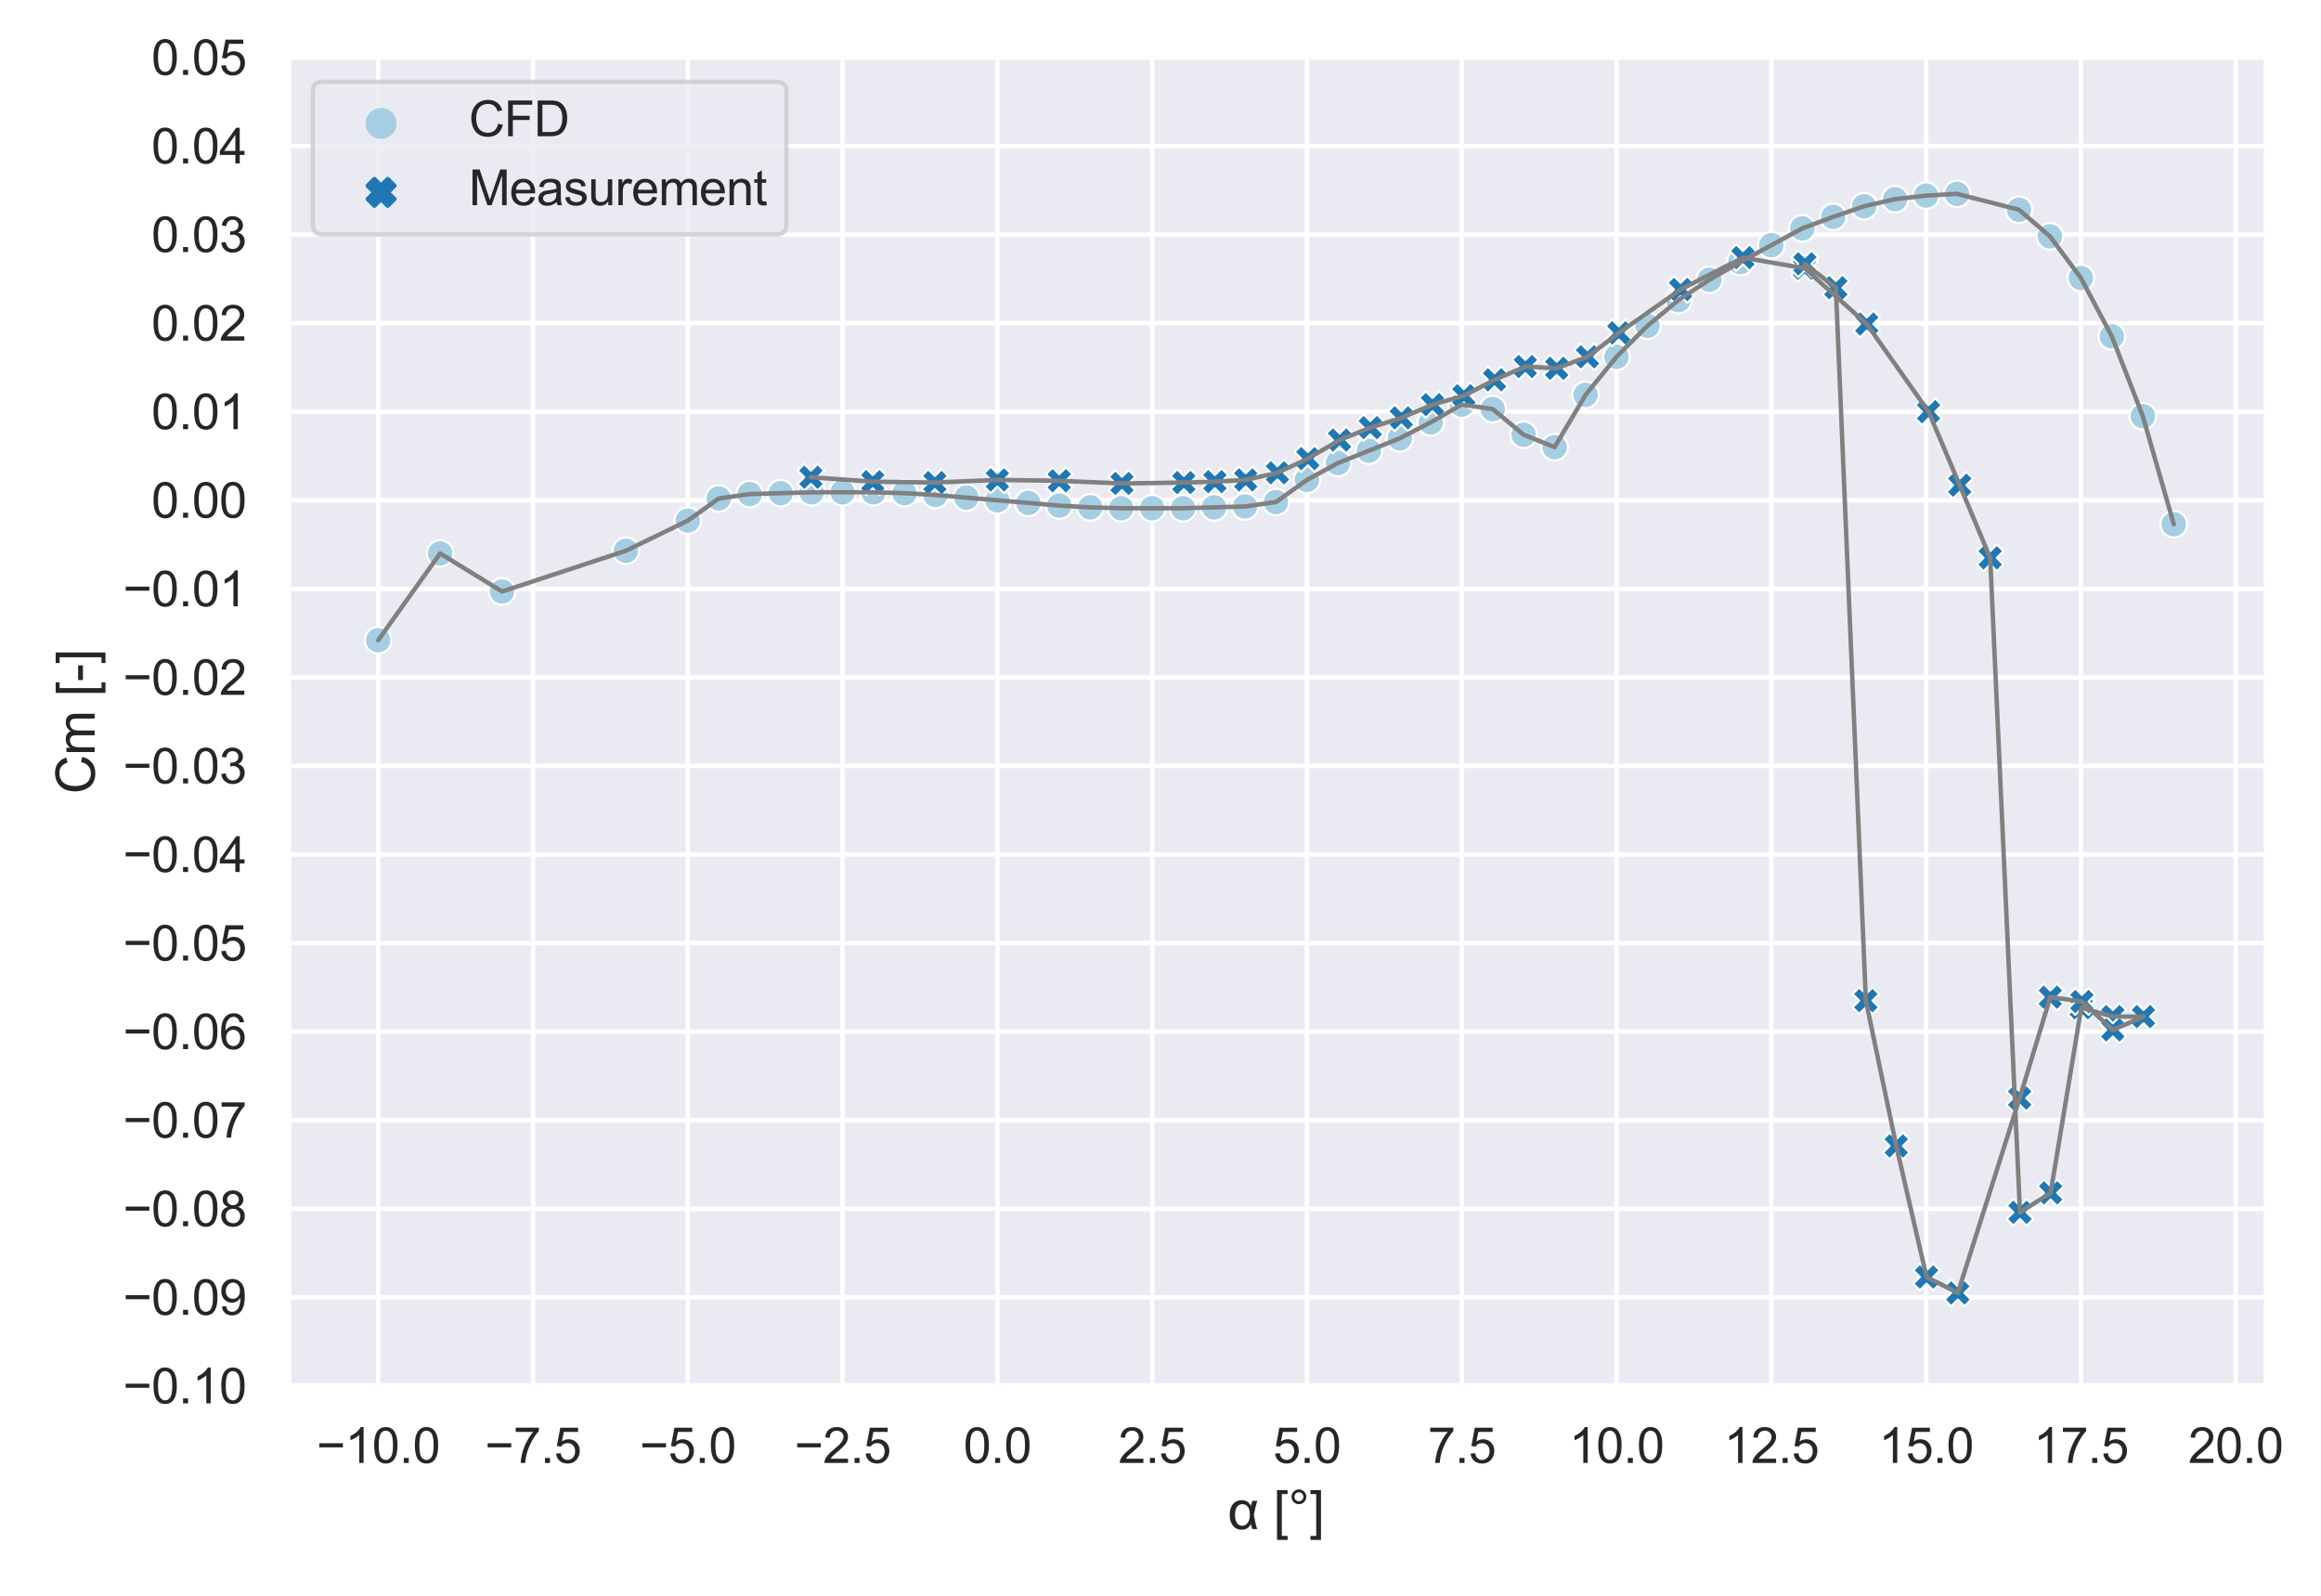 <?xml version="1.0" encoding="utf-8" standalone="no"?>
<!DOCTYPE svg PUBLIC "-//W3C//DTD SVG 1.1//EN"
  "http://www.w3.org/Graphics/SVG/1.1/DTD/svg11.dtd">
<svg xmlns:xlink="http://www.w3.org/1999/xlink" width="523.636pt" height="360pt" viewBox="0 0 523.636 360" xmlns="http://www.w3.org/2000/svg" version="1.1">
 <defs>
  <style type="text/css">*{stroke-linejoin: round; stroke-linecap: butt}</style>
 </defs>
 <g id="figure_1">
  <g id="patch_1">
   <path d="M 0 360 
L 523.636 360 
L 523.636 0 
L 0 0 
z
" style="fill: #ffffff"/>
  </g>
  <g id="axes_1">
   <g id="patch_2">
    <path d="M 65.07 312.66 
L 510.676 312.66 
L 510.676 12.96 
L 65.07 12.96 
z
" style="fill: #eaeaf2"/>
   </g>
   <g id="matplotlib.axis_1">
    <g id="xtick_1">
     <g id="line2d_1">
      <path d="M 85.325 312.66 
L 85.325 12.96 
" clip-path="url(#pdf32b29972)" style="fill: none; stroke: #ffffff; stroke-linecap: round"/>
     </g>
     <g id="text_1">
      <!-- −10.0 -->
      <g style="fill: #262626" transform="translate(71.409 330.034) scale(0.11 -0.11)">
       <defs>
        <path id="ArialMT-2212" d="M 3381 1997 
L 356 1997 
L 356 2522 
L 3381 2522 
L 3381 1997 
z
" transform="scale(0.016)"/>
        <path id="ArialMT-31" d="M 2384 0 
L 1822 0 
L 1822 3584 
Q 1619 3391 1289 3197 
Q 959 3003 697 2906 
L 697 3450 
Q 1169 3672 1522 3987 
Q 1875 4303 2022 4600 
L 2384 4600 
L 2384 0 
z
" transform="scale(0.016)"/>
        <path id="ArialMT-30" d="M 266 2259 
Q 266 3072 433 3567 
Q 600 4063 929 4331 
Q 1259 4600 1759 4600 
Q 2128 4600 2406 4451 
Q 2684 4303 2865 4023 
Q 3047 3744 3150 3342 
Q 3253 2941 3253 2259 
Q 3253 1453 3087 958 
Q 2922 463 2592 192 
Q 2263 -78 1759 -78 
Q 1097 -78 719 397 
Q 266 969 266 2259 
z
M 844 2259 
Q 844 1131 1108 757 
Q 1372 384 1759 384 
Q 2147 384 2411 759 
Q 2675 1134 2675 2259 
Q 2675 3391 2411 3762 
Q 2147 4134 1753 4134 
Q 1366 4134 1134 3806 
Q 844 3388 844 2259 
z
" transform="scale(0.016)"/>
        <path id="ArialMT-2e" d="M 581 0 
L 581 641 
L 1222 641 
L 1222 0 
L 581 0 
z
" transform="scale(0.016)"/>
       </defs>
       <use xlink:href="#ArialMT-2212"/>
       <use xlink:href="#ArialMT-31" x="58.398"/>
       <use xlink:href="#ArialMT-30" x="114.014"/>
       <use xlink:href="#ArialMT-2e" x="169.629"/>
       <use xlink:href="#ArialMT-30" x="197.412"/>
      </g>
     </g>
    </g>
    <g id="xtick_2">
     <g id="line2d_2">
      <path d="M 120.247 312.66 
L 120.247 12.96 
" clip-path="url(#pdf32b29972)" style="fill: none; stroke: #ffffff; stroke-linecap: round"/>
     </g>
     <g id="text_2">
      <!-- −7.5 -->
      <g style="fill: #262626" transform="translate(109.39 330.034) scale(0.11 -0.11)">
       <defs>
        <path id="ArialMT-37" d="M 303 3981 
L 303 4522 
L 3269 4522 
L 3269 4084 
Q 2831 3619 2401 2847 
Q 1972 2075 1738 1259 
Q 1569 684 1522 0 
L 944 0 
Q 953 541 1156 1306 
Q 1359 2072 1739 2783 
Q 2119 3494 2547 3981 
L 303 3981 
z
" transform="scale(0.016)"/>
        <path id="ArialMT-35" d="M 266 1200 
L 856 1250 
Q 922 819 1161 601 
Q 1400 384 1738 384 
Q 2144 384 2425 690 
Q 2706 997 2706 1503 
Q 2706 1984 2436 2262 
Q 2166 2541 1728 2541 
Q 1456 2541 1237 2417 
Q 1019 2294 894 2097 
L 366 2166 
L 809 4519 
L 3088 4519 
L 3088 3981 
L 1259 3981 
L 1013 2750 
Q 1425 3038 1878 3038 
Q 2478 3038 2890 2622 
Q 3303 2206 3303 1553 
Q 3303 931 2941 478 
Q 2500 -78 1738 -78 
Q 1113 -78 717 272 
Q 322 622 266 1200 
z
" transform="scale(0.016)"/>
       </defs>
       <use xlink:href="#ArialMT-2212"/>
       <use xlink:href="#ArialMT-37" x="58.398"/>
       <use xlink:href="#ArialMT-2e" x="114.014"/>
       <use xlink:href="#ArialMT-35" x="141.797"/>
      </g>
     </g>
    </g>
    <g id="xtick_3">
     <g id="line2d_3">
      <path d="M 155.169 312.66 
L 155.169 12.96 
" clip-path="url(#pdf32b29972)" style="fill: none; stroke: #ffffff; stroke-linecap: round"/>
     </g>
     <g id="text_3">
      <!-- −5.0 -->
      <g style="fill: #262626" transform="translate(144.312 330.034) scale(0.11 -0.11)">
       <use xlink:href="#ArialMT-2212"/>
       <use xlink:href="#ArialMT-35" x="58.398"/>
       <use xlink:href="#ArialMT-2e" x="114.014"/>
       <use xlink:href="#ArialMT-30" x="141.797"/>
      </g>
     </g>
    </g>
    <g id="xtick_4">
     <g id="line2d_4">
      <path d="M 190.091 312.66 
L 190.091 12.96 
" clip-path="url(#pdf32b29972)" style="fill: none; stroke: #ffffff; stroke-linecap: round"/>
     </g>
     <g id="text_4">
      <!-- −2.5 -->
      <g style="fill: #262626" transform="translate(179.234 330.034) scale(0.11 -0.11)">
       <defs>
        <path id="ArialMT-32" d="M 3222 541 
L 3222 0 
L 194 0 
Q 188 203 259 391 
Q 375 700 629 1000 
Q 884 1300 1366 1694 
Q 2113 2306 2375 2664 
Q 2638 3022 2638 3341 
Q 2638 3675 2398 3904 
Q 2159 4134 1775 4134 
Q 1369 4134 1125 3890 
Q 881 3647 878 3216 
L 300 3275 
Q 359 3922 746 4261 
Q 1134 4600 1788 4600 
Q 2447 4600 2831 4234 
Q 3216 3869 3216 3328 
Q 3216 3053 3103 2787 
Q 2991 2522 2730 2228 
Q 2469 1934 1863 1422 
Q 1356 997 1212 845 
Q 1069 694 975 541 
L 3222 541 
z
" transform="scale(0.016)"/>
       </defs>
       <use xlink:href="#ArialMT-2212"/>
       <use xlink:href="#ArialMT-32" x="58.398"/>
       <use xlink:href="#ArialMT-2e" x="114.014"/>
       <use xlink:href="#ArialMT-35" x="141.797"/>
      </g>
     </g>
    </g>
    <g id="xtick_5">
     <g id="line2d_5">
      <path d="M 225.013 312.66 
L 225.013 12.96 
" clip-path="url(#pdf32b29972)" style="fill: none; stroke: #ffffff; stroke-linecap: round"/>
     </g>
     <g id="text_5">
      <!-- 0.0 -->
      <g style="fill: #262626" transform="translate(217.368 330.034) scale(0.11 -0.11)">
       <use xlink:href="#ArialMT-30"/>
       <use xlink:href="#ArialMT-2e" x="55.615"/>
       <use xlink:href="#ArialMT-30" x="83.398"/>
      </g>
     </g>
    </g>
    <g id="xtick_6">
     <g id="line2d_6">
      <path d="M 259.935 312.66 
L 259.935 12.96 
" clip-path="url(#pdf32b29972)" style="fill: none; stroke: #ffffff; stroke-linecap: round"/>
     </g>
     <g id="text_6">
      <!-- 2.5 -->
      <g style="fill: #262626" transform="translate(252.29 330.034) scale(0.11 -0.11)">
       <use xlink:href="#ArialMT-32"/>
       <use xlink:href="#ArialMT-2e" x="55.615"/>
       <use xlink:href="#ArialMT-35" x="83.398"/>
      </g>
     </g>
    </g>
    <g id="xtick_7">
     <g id="line2d_7">
      <path d="M 294.858 312.66 
L 294.858 12.96 
" clip-path="url(#pdf32b29972)" style="fill: none; stroke: #ffffff; stroke-linecap: round"/>
     </g>
     <g id="text_7">
      <!-- 5.0 -->
      <g style="fill: #262626" transform="translate(287.213 330.034) scale(0.11 -0.11)">
       <use xlink:href="#ArialMT-35"/>
       <use xlink:href="#ArialMT-2e" x="55.615"/>
       <use xlink:href="#ArialMT-30" x="83.398"/>
      </g>
     </g>
    </g>
    <g id="xtick_8">
     <g id="line2d_8">
      <path d="M 329.78 312.66 
L 329.78 12.96 
" clip-path="url(#pdf32b29972)" style="fill: none; stroke: #ffffff; stroke-linecap: round"/>
     </g>
     <g id="text_8">
      <!-- 7.5 -->
      <g style="fill: #262626" transform="translate(322.135 330.034) scale(0.11 -0.11)">
       <use xlink:href="#ArialMT-37"/>
       <use xlink:href="#ArialMT-2e" x="55.615"/>
       <use xlink:href="#ArialMT-35" x="83.398"/>
      </g>
     </g>
    </g>
    <g id="xtick_9">
     <g id="line2d_9">
      <path d="M 364.702 312.66 
L 364.702 12.96 
" clip-path="url(#pdf32b29972)" style="fill: none; stroke: #ffffff; stroke-linecap: round"/>
     </g>
     <g id="text_9">
      <!-- 10.0 -->
      <g style="fill: #262626" transform="translate(353.998 330.034) scale(0.11 -0.11)">
       <use xlink:href="#ArialMT-31"/>
       <use xlink:href="#ArialMT-30" x="55.615"/>
       <use xlink:href="#ArialMT-2e" x="111.23"/>
       <use xlink:href="#ArialMT-30" x="139.014"/>
      </g>
     </g>
    </g>
    <g id="xtick_10">
     <g id="line2d_10">
      <path d="M 399.624 312.66 
L 399.624 12.96 
" clip-path="url(#pdf32b29972)" style="fill: none; stroke: #ffffff; stroke-linecap: round"/>
     </g>
     <g id="text_10">
      <!-- 12.5 -->
      <g style="fill: #262626" transform="translate(388.92 330.034) scale(0.11 -0.11)">
       <use xlink:href="#ArialMT-31"/>
       <use xlink:href="#ArialMT-32" x="55.615"/>
       <use xlink:href="#ArialMT-2e" x="111.23"/>
       <use xlink:href="#ArialMT-35" x="139.014"/>
      </g>
     </g>
    </g>
    <g id="xtick_11">
     <g id="line2d_11">
      <path d="M 434.546 312.66 
L 434.546 12.96 
" clip-path="url(#pdf32b29972)" style="fill: none; stroke: #ffffff; stroke-linecap: round"/>
     </g>
     <g id="text_11">
      <!-- 15.0 -->
      <g style="fill: #262626" transform="translate(423.843 330.034) scale(0.11 -0.11)">
       <use xlink:href="#ArialMT-31"/>
       <use xlink:href="#ArialMT-35" x="55.615"/>
       <use xlink:href="#ArialMT-2e" x="111.23"/>
       <use xlink:href="#ArialMT-30" x="139.014"/>
      </g>
     </g>
    </g>
    <g id="xtick_12">
     <g id="line2d_12">
      <path d="M 469.468 312.66 
L 469.468 12.96 
" clip-path="url(#pdf32b29972)" style="fill: none; stroke: #ffffff; stroke-linecap: round"/>
     </g>
     <g id="text_12">
      <!-- 17.5 -->
      <g style="fill: #262626" transform="translate(458.765 330.034) scale(0.11 -0.11)">
       <use xlink:href="#ArialMT-31"/>
       <use xlink:href="#ArialMT-37" x="55.615"/>
       <use xlink:href="#ArialMT-2e" x="111.23"/>
       <use xlink:href="#ArialMT-35" x="139.014"/>
      </g>
     </g>
    </g>
    <g id="xtick_13">
     <g id="line2d_13">
      <path d="M 504.39 312.66 
L 504.39 12.96 
" clip-path="url(#pdf32b29972)" style="fill: none; stroke: #ffffff; stroke-linecap: round"/>
     </g>
     <g id="text_13">
      <!-- 20.0 -->
      <g style="fill: #262626" transform="translate(493.687 330.034) scale(0.11 -0.11)">
       <use xlink:href="#ArialMT-32"/>
       <use xlink:href="#ArialMT-30" x="55.615"/>
       <use xlink:href="#ArialMT-2e" x="111.23"/>
       <use xlink:href="#ArialMT-30" x="139.014"/>
      </g>
     </g>
    </g>
    <g id="text_14">
     <!-- α [°] -->
     <g style="fill: #262626" transform="translate(277.005 344.955) scale(0.12 -0.12)">
      <defs>
       <path id="ArialMT-3b1" d="M 2884 3319 
L 3459 3319 
Q 3241 2631 3056 1659 
Q 3275 453 3459 0 
L 2900 0 
Q 2766 313 2697 606 
Q 2438 -75 1613 -75 
Q 988 -75 606 394 
Q 225 863 225 1666 
Q 225 2491 608 2942 
Q 991 3394 1622 3394 
Q 2013 3394 2259 3236 
Q 2506 3078 2719 2756 
Q 2741 2866 2884 3319 
z
M 1716 2928 
Q 1313 2928 1078 2603 
Q 844 2278 844 1666 
Q 844 1069 1066 728 
Q 1288 388 1684 388 
Q 2072 388 2331 723 
Q 2591 1059 2591 1691 
Q 2591 2303 2348 2615 
Q 2106 2928 1716 2928 
z
" transform="scale(0.016)"/>
       <path id="ArialMT-20" transform="scale(0.016)"/>
       <path id="ArialMT-5b" d="M 434 -1272 
L 434 4581 
L 1675 4581 
L 1675 4116 
L 997 4116 
L 997 -806 
L 1675 -806 
L 1675 -1272 
L 434 -1272 
z
" transform="scale(0.016)"/>
       <path id="ArialMT-b0" d="M 400 3794 
Q 400 4153 654 4406 
Q 909 4659 1266 4659 
Q 1628 4659 1881 4406 
Q 2134 4153 2134 3794 
Q 2134 3434 1879 3179 
Q 1625 2925 1266 2925 
Q 909 2925 654 3178 
Q 400 3431 400 3794 
z
M 741 3794 
Q 741 3575 895 3420 
Q 1050 3266 1269 3266 
Q 1484 3266 1639 3420 
Q 1794 3575 1794 3794 
Q 1794 4013 1639 4167 
Q 1484 4322 1269 4322 
Q 1050 4322 895 4167 
Q 741 4013 741 3794 
z
" transform="scale(0.016)"/>
       <path id="ArialMT-5d" d="M 1363 -1272 
L 122 -1272 
L 122 -806 
L 800 -806 
L 800 4116 
L 122 4116 
L 122 4581 
L 1363 4581 
L 1363 -1272 
z
" transform="scale(0.016)"/>
      </defs>
      <use xlink:href="#ArialMT-3b1"/>
      <use xlink:href="#ArialMT-20" x="57.812"/>
      <use xlink:href="#ArialMT-5b" x="85.596"/>
      <use xlink:href="#ArialMT-b0" x="113.379"/>
      <use xlink:href="#ArialMT-5d" x="153.369"/>
     </g>
    </g>
   </g>
   <g id="matplotlib.axis_2">
    <g id="ytick_1">
     <g id="line2d_14">
      <path d="M 65.07 312.66 
L 510.676 312.66 
" clip-path="url(#pdf32b29972)" style="fill: none; stroke: #ffffff; stroke-linecap: round"/>
     </g>
     <g id="text_15">
      <!-- −0.10 -->
      <g style="fill: #262626" transform="translate(27.738 316.597) scale(0.11 -0.11)">
       <use xlink:href="#ArialMT-2212"/>
       <use xlink:href="#ArialMT-30" x="58.398"/>
       <use xlink:href="#ArialMT-2e" x="114.014"/>
       <use xlink:href="#ArialMT-31" x="141.797"/>
       <use xlink:href="#ArialMT-30" x="197.412"/>
      </g>
     </g>
    </g>
    <g id="ytick_2">
     <g id="line2d_15">
      <path d="M 65.07 292.68 
L 510.676 292.68 
" clip-path="url(#pdf32b29972)" style="fill: none; stroke: #ffffff; stroke-linecap: round"/>
     </g>
     <g id="text_16">
      <!-- −0.09 -->
      <g style="fill: #262626" transform="translate(27.738 296.617) scale(0.11 -0.11)">
       <defs>
        <path id="ArialMT-39" d="M 350 1059 
L 891 1109 
Q 959 728 1153 556 
Q 1347 384 1650 384 
Q 1909 384 2104 503 
Q 2300 622 2425 820 
Q 2550 1019 2634 1356 
Q 2719 1694 2719 2044 
Q 2719 2081 2716 2156 
Q 2547 1888 2255 1720 
Q 1963 1553 1622 1553 
Q 1053 1553 659 1965 
Q 266 2378 266 3053 
Q 266 3750 677 4175 
Q 1088 4600 1706 4600 
Q 2153 4600 2523 4359 
Q 2894 4119 3086 3673 
Q 3278 3228 3278 2384 
Q 3278 1506 3087 986 
Q 2897 466 2520 194 
Q 2144 -78 1638 -78 
Q 1100 -78 759 220 
Q 419 519 350 1059 
z
M 2653 3081 
Q 2653 3566 2395 3850 
Q 2138 4134 1775 4134 
Q 1400 4134 1122 3828 
Q 844 3522 844 3034 
Q 844 2597 1108 2323 
Q 1372 2050 1759 2050 
Q 2150 2050 2401 2323 
Q 2653 2597 2653 3081 
z
" transform="scale(0.016)"/>
       </defs>
       <use xlink:href="#ArialMT-2212"/>
       <use xlink:href="#ArialMT-30" x="58.398"/>
       <use xlink:href="#ArialMT-2e" x="114.014"/>
       <use xlink:href="#ArialMT-30" x="141.797"/>
       <use xlink:href="#ArialMT-39" x="197.412"/>
      </g>
     </g>
    </g>
    <g id="ytick_3">
     <g id="line2d_16">
      <path d="M 65.07 272.7 
L 510.676 272.7 
" clip-path="url(#pdf32b29972)" style="fill: none; stroke: #ffffff; stroke-linecap: round"/>
     </g>
     <g id="text_17">
      <!-- −0.08 -->
      <g style="fill: #262626" transform="translate(27.738 276.637) scale(0.11 -0.11)">
       <defs>
        <path id="ArialMT-38" d="M 1131 2484 
Q 781 2613 612 2850 
Q 444 3088 444 3419 
Q 444 3919 803 4259 
Q 1163 4600 1759 4600 
Q 2359 4600 2725 4251 
Q 3091 3903 3091 3403 
Q 3091 3084 2923 2848 
Q 2756 2613 2416 2484 
Q 2838 2347 3058 2040 
Q 3278 1734 3278 1309 
Q 3278 722 2862 322 
Q 2447 -78 1769 -78 
Q 1091 -78 675 323 
Q 259 725 259 1325 
Q 259 1772 486 2073 
Q 713 2375 1131 2484 
z
M 1019 3438 
Q 1019 3113 1228 2906 
Q 1438 2700 1772 2700 
Q 2097 2700 2305 2904 
Q 2513 3109 2513 3406 
Q 2513 3716 2298 3927 
Q 2084 4138 1766 4138 
Q 1444 4138 1231 3931 
Q 1019 3725 1019 3438 
z
M 838 1322 
Q 838 1081 952 856 
Q 1066 631 1291 507 
Q 1516 384 1775 384 
Q 2178 384 2440 643 
Q 2703 903 2703 1303 
Q 2703 1709 2433 1975 
Q 2163 2241 1756 2241 
Q 1359 2241 1098 1978 
Q 838 1716 838 1322 
z
" transform="scale(0.016)"/>
       </defs>
       <use xlink:href="#ArialMT-2212"/>
       <use xlink:href="#ArialMT-30" x="58.398"/>
       <use xlink:href="#ArialMT-2e" x="114.014"/>
       <use xlink:href="#ArialMT-30" x="141.797"/>
       <use xlink:href="#ArialMT-38" x="197.412"/>
      </g>
     </g>
    </g>
    <g id="ytick_4">
     <g id="line2d_17">
      <path d="M 65.07 252.72 
L 510.676 252.72 
" clip-path="url(#pdf32b29972)" style="fill: none; stroke: #ffffff; stroke-linecap: round"/>
     </g>
     <g id="text_18">
      <!-- −0.07 -->
      <g style="fill: #262626" transform="translate(27.738 256.657) scale(0.11 -0.11)">
       <use xlink:href="#ArialMT-2212"/>
       <use xlink:href="#ArialMT-30" x="58.398"/>
       <use xlink:href="#ArialMT-2e" x="114.014"/>
       <use xlink:href="#ArialMT-30" x="141.797"/>
       <use xlink:href="#ArialMT-37" x="197.412"/>
      </g>
     </g>
    </g>
    <g id="ytick_5">
     <g id="line2d_18">
      <path d="M 65.07 232.74 
L 510.676 232.74 
" clip-path="url(#pdf32b29972)" style="fill: none; stroke: #ffffff; stroke-linecap: round"/>
     </g>
     <g id="text_19">
      <!-- −0.06 -->
      <g style="fill: #262626" transform="translate(27.738 236.677) scale(0.11 -0.11)">
       <defs>
        <path id="ArialMT-36" d="M 3184 3459 
L 2625 3416 
Q 2550 3747 2413 3897 
Q 2184 4138 1850 4138 
Q 1581 4138 1378 3988 
Q 1113 3794 959 3422 
Q 806 3050 800 2363 
Q 1003 2672 1297 2822 
Q 1591 2972 1913 2972 
Q 2475 2972 2870 2558 
Q 3266 2144 3266 1488 
Q 3266 1056 3080 686 
Q 2894 316 2569 119 
Q 2244 -78 1831 -78 
Q 1128 -78 684 439 
Q 241 956 241 2144 
Q 241 3472 731 4075 
Q 1159 4600 1884 4600 
Q 2425 4600 2770 4297 
Q 3116 3994 3184 3459 
z
M 888 1484 
Q 888 1194 1011 928 
Q 1134 663 1356 523 
Q 1578 384 1822 384 
Q 2178 384 2434 671 
Q 2691 959 2691 1453 
Q 2691 1928 2437 2201 
Q 2184 2475 1800 2475 
Q 1419 2475 1153 2201 
Q 888 1928 888 1484 
z
" transform="scale(0.016)"/>
       </defs>
       <use xlink:href="#ArialMT-2212"/>
       <use xlink:href="#ArialMT-30" x="58.398"/>
       <use xlink:href="#ArialMT-2e" x="114.014"/>
       <use xlink:href="#ArialMT-30" x="141.797"/>
       <use xlink:href="#ArialMT-36" x="197.412"/>
      </g>
     </g>
    </g>
    <g id="ytick_6">
     <g id="line2d_19">
      <path d="M 65.07 212.76 
L 510.676 212.76 
" clip-path="url(#pdf32b29972)" style="fill: none; stroke: #ffffff; stroke-linecap: round"/>
     </g>
     <g id="text_20">
      <!-- −0.05 -->
      <g style="fill: #262626" transform="translate(27.738 216.697) scale(0.11 -0.11)">
       <use xlink:href="#ArialMT-2212"/>
       <use xlink:href="#ArialMT-30" x="58.398"/>
       <use xlink:href="#ArialMT-2e" x="114.014"/>
       <use xlink:href="#ArialMT-30" x="141.797"/>
       <use xlink:href="#ArialMT-35" x="197.412"/>
      </g>
     </g>
    </g>
    <g id="ytick_7">
     <g id="line2d_20">
      <path d="M 65.07 192.78 
L 510.676 192.78 
" clip-path="url(#pdf32b29972)" style="fill: none; stroke: #ffffff; stroke-linecap: round"/>
     </g>
     <g id="text_21">
      <!-- −0.04 -->
      <g style="fill: #262626" transform="translate(27.738 196.717) scale(0.11 -0.11)">
       <defs>
        <path id="ArialMT-34" d="M 2069 0 
L 2069 1097 
L 81 1097 
L 81 1613 
L 2172 4581 
L 2631 4581 
L 2631 1613 
L 3250 1613 
L 3250 1097 
L 2631 1097 
L 2631 0 
L 2069 0 
z
M 2069 1613 
L 2069 3678 
L 634 1613 
L 2069 1613 
z
" transform="scale(0.016)"/>
       </defs>
       <use xlink:href="#ArialMT-2212"/>
       <use xlink:href="#ArialMT-30" x="58.398"/>
       <use xlink:href="#ArialMT-2e" x="114.014"/>
       <use xlink:href="#ArialMT-30" x="141.797"/>
       <use xlink:href="#ArialMT-34" x="197.412"/>
      </g>
     </g>
    </g>
    <g id="ytick_8">
     <g id="line2d_21">
      <path d="M 65.07 172.8 
L 510.676 172.8 
" clip-path="url(#pdf32b29972)" style="fill: none; stroke: #ffffff; stroke-linecap: round"/>
     </g>
     <g id="text_22">
      <!-- −0.03 -->
      <g style="fill: #262626" transform="translate(27.738 176.737) scale(0.11 -0.11)">
       <defs>
        <path id="ArialMT-33" d="M 269 1209 
L 831 1284 
Q 928 806 1161 595 
Q 1394 384 1728 384 
Q 2125 384 2398 659 
Q 2672 934 2672 1341 
Q 2672 1728 2419 1979 
Q 2166 2231 1775 2231 
Q 1616 2231 1378 2169 
L 1441 2663 
Q 1497 2656 1531 2656 
Q 1891 2656 2178 2843 
Q 2466 3031 2466 3422 
Q 2466 3731 2256 3934 
Q 2047 4138 1716 4138 
Q 1388 4138 1169 3931 
Q 950 3725 888 3313 
L 325 3413 
Q 428 3978 793 4289 
Q 1159 4600 1703 4600 
Q 2078 4600 2393 4439 
Q 2709 4278 2876 4000 
Q 3044 3722 3044 3409 
Q 3044 3113 2884 2869 
Q 2725 2625 2413 2481 
Q 2819 2388 3044 2092 
Q 3269 1797 3269 1353 
Q 3269 753 2831 336 
Q 2394 -81 1725 -81 
Q 1122 -81 723 278 
Q 325 638 269 1209 
z
" transform="scale(0.016)"/>
       </defs>
       <use xlink:href="#ArialMT-2212"/>
       <use xlink:href="#ArialMT-30" x="58.398"/>
       <use xlink:href="#ArialMT-2e" x="114.014"/>
       <use xlink:href="#ArialMT-30" x="141.797"/>
       <use xlink:href="#ArialMT-33" x="197.412"/>
      </g>
     </g>
    </g>
    <g id="ytick_9">
     <g id="line2d_22">
      <path d="M 65.07 152.82 
L 510.676 152.82 
" clip-path="url(#pdf32b29972)" style="fill: none; stroke: #ffffff; stroke-linecap: round"/>
     </g>
     <g id="text_23">
      <!-- −0.02 -->
      <g style="fill: #262626" transform="translate(27.738 156.757) scale(0.11 -0.11)">
       <use xlink:href="#ArialMT-2212"/>
       <use xlink:href="#ArialMT-30" x="58.398"/>
       <use xlink:href="#ArialMT-2e" x="114.014"/>
       <use xlink:href="#ArialMT-30" x="141.797"/>
       <use xlink:href="#ArialMT-32" x="197.412"/>
      </g>
     </g>
    </g>
    <g id="ytick_10">
     <g id="line2d_23">
      <path d="M 65.07 132.84 
L 510.676 132.84 
" clip-path="url(#pdf32b29972)" style="fill: none; stroke: #ffffff; stroke-linecap: round"/>
     </g>
     <g id="text_24">
      <!-- −0.01 -->
      <g style="fill: #262626" transform="translate(27.738 136.777) scale(0.11 -0.11)">
       <use xlink:href="#ArialMT-2212"/>
       <use xlink:href="#ArialMT-30" x="58.398"/>
       <use xlink:href="#ArialMT-2e" x="114.014"/>
       <use xlink:href="#ArialMT-30" x="141.797"/>
       <use xlink:href="#ArialMT-31" x="197.412"/>
      </g>
     </g>
    </g>
    <g id="ytick_11">
     <g id="line2d_24">
      <path d="M 65.07 112.86 
L 510.676 112.86 
" clip-path="url(#pdf32b29972)" style="fill: none; stroke: #ffffff; stroke-linecap: round"/>
     </g>
     <g id="text_25">
      <!-- 0.00 -->
      <g style="fill: #262626" transform="translate(34.163 116.797) scale(0.11 -0.11)">
       <use xlink:href="#ArialMT-30"/>
       <use xlink:href="#ArialMT-2e" x="55.615"/>
       <use xlink:href="#ArialMT-30" x="83.398"/>
       <use xlink:href="#ArialMT-30" x="139.014"/>
      </g>
     </g>
    </g>
    <g id="ytick_12">
     <g id="line2d_25">
      <path d="M 65.07 92.88 
L 510.676 92.88 
" clip-path="url(#pdf32b29972)" style="fill: none; stroke: #ffffff; stroke-linecap: round"/>
     </g>
     <g id="text_26">
      <!-- 0.01 -->
      <g style="fill: #262626" transform="translate(34.163 96.817) scale(0.11 -0.11)">
       <use xlink:href="#ArialMT-30"/>
       <use xlink:href="#ArialMT-2e" x="55.615"/>
       <use xlink:href="#ArialMT-30" x="83.398"/>
       <use xlink:href="#ArialMT-31" x="139.014"/>
      </g>
     </g>
    </g>
    <g id="ytick_13">
     <g id="line2d_26">
      <path d="M 65.07 72.9 
L 510.676 72.9 
" clip-path="url(#pdf32b29972)" style="fill: none; stroke: #ffffff; stroke-linecap: round"/>
     </g>
     <g id="text_27">
      <!-- 0.02 -->
      <g style="fill: #262626" transform="translate(34.163 76.837) scale(0.11 -0.11)">
       <use xlink:href="#ArialMT-30"/>
       <use xlink:href="#ArialMT-2e" x="55.615"/>
       <use xlink:href="#ArialMT-30" x="83.398"/>
       <use xlink:href="#ArialMT-32" x="139.014"/>
      </g>
     </g>
    </g>
    <g id="ytick_14">
     <g id="line2d_27">
      <path d="M 65.07 52.92 
L 510.676 52.92 
" clip-path="url(#pdf32b29972)" style="fill: none; stroke: #ffffff; stroke-linecap: round"/>
     </g>
     <g id="text_28">
      <!-- 0.03 -->
      <g style="fill: #262626" transform="translate(34.163 56.857) scale(0.11 -0.11)">
       <use xlink:href="#ArialMT-30"/>
       <use xlink:href="#ArialMT-2e" x="55.615"/>
       <use xlink:href="#ArialMT-30" x="83.398"/>
       <use xlink:href="#ArialMT-33" x="139.014"/>
      </g>
     </g>
    </g>
    <g id="ytick_15">
     <g id="line2d_28">
      <path d="M 65.07 32.94 
L 510.676 32.94 
" clip-path="url(#pdf32b29972)" style="fill: none; stroke: #ffffff; stroke-linecap: round"/>
     </g>
     <g id="text_29">
      <!-- 0.04 -->
      <g style="fill: #262626" transform="translate(34.163 36.877) scale(0.11 -0.11)">
       <use xlink:href="#ArialMT-30"/>
       <use xlink:href="#ArialMT-2e" x="55.615"/>
       <use xlink:href="#ArialMT-30" x="83.398"/>
       <use xlink:href="#ArialMT-34" x="139.014"/>
      </g>
     </g>
    </g>
    <g id="ytick_16">
     <g id="line2d_29">
      <path d="M 65.07 12.96 
L 510.676 12.96 
" clip-path="url(#pdf32b29972)" style="fill: none; stroke: #ffffff; stroke-linecap: round"/>
     </g>
     <g id="text_30">
      <!-- 0.05 -->
      <g style="fill: #262626" transform="translate(34.163 16.897) scale(0.11 -0.11)">
       <use xlink:href="#ArialMT-30"/>
       <use xlink:href="#ArialMT-2e" x="55.615"/>
       <use xlink:href="#ArialMT-30" x="83.398"/>
       <use xlink:href="#ArialMT-35" x="139.014"/>
      </g>
     </g>
    </g>
    <g id="text_31">
     <!-- Cm [-] -->
     <g style="fill: #262626" transform="translate(21.353 179.139) rotate(-90) scale(0.12 -0.12)">
      <defs>
       <path id="ArialMT-43" d="M 3763 1606 
L 4369 1453 
Q 4178 706 3683 314 
Q 3188 -78 2472 -78 
Q 1731 -78 1267 223 
Q 803 525 561 1097 
Q 319 1669 319 2325 
Q 319 3041 592 3573 
Q 866 4106 1370 4382 
Q 1875 4659 2481 4659 
Q 3169 4659 3637 4309 
Q 4106 3959 4291 3325 
L 3694 3184 
Q 3534 3684 3231 3912 
Q 2928 4141 2469 4141 
Q 1941 4141 1586 3887 
Q 1231 3634 1087 3207 
Q 944 2781 944 2328 
Q 944 1744 1114 1308 
Q 1284 872 1643 656 
Q 2003 441 2422 441 
Q 2931 441 3284 734 
Q 3638 1028 3763 1606 
z
" transform="scale(0.016)"/>
       <path id="ArialMT-6d" d="M 422 0 
L 422 3319 
L 925 3319 
L 925 2853 
Q 1081 3097 1340 3245 
Q 1600 3394 1931 3394 
Q 2300 3394 2536 3241 
Q 2772 3088 2869 2813 
Q 3263 3394 3894 3394 
Q 4388 3394 4653 3120 
Q 4919 2847 4919 2278 
L 4919 0 
L 4359 0 
L 4359 2091 
Q 4359 2428 4304 2576 
Q 4250 2725 4106 2815 
Q 3963 2906 3769 2906 
Q 3419 2906 3187 2673 
Q 2956 2441 2956 1928 
L 2956 0 
L 2394 0 
L 2394 2156 
Q 2394 2531 2256 2718 
Q 2119 2906 1806 2906 
Q 1569 2906 1367 2781 
Q 1166 2656 1075 2415 
Q 984 2175 984 1722 
L 984 0 
L 422 0 
z
" transform="scale(0.016)"/>
       <path id="ArialMT-2d" d="M 203 1375 
L 203 1941 
L 1931 1941 
L 1931 1375 
L 203 1375 
z
" transform="scale(0.016)"/>
      </defs>
      <use xlink:href="#ArialMT-43"/>
      <use xlink:href="#ArialMT-6d" x="72.217"/>
      <use xlink:href="#ArialMT-20" x="155.518"/>
      <use xlink:href="#ArialMT-5b" x="183.301"/>
      <use xlink:href="#ArialMT-2d" x="211.084"/>
      <use xlink:href="#ArialMT-5d" x="244.385"/>
     </g>
    </g>
   </g>
   <g id="PolyCollection_1"/>
   <g id="PathCollection_1">
    <path d="M 85.325 147.428 
C 86.12 147.428 86.884 147.112 87.446 146.55 
C 88.009 145.987 88.325 145.224 88.325 144.428 
C 88.325 143.633 88.009 142.87 87.446 142.307 
C 86.884 141.744 86.12 141.428 85.325 141.428 
C 84.529 141.428 83.766 141.744 83.204 142.307 
C 82.641 142.87 82.325 143.633 82.325 144.428 
C 82.325 145.224 82.641 145.987 83.204 146.55 
C 83.766 147.112 84.529 147.428 85.325 147.428 
z
" clip-path="url(#pdf32b29972)" style="fill: #a6cee3; stroke: #ffffff; stroke-width: 0.48"/>
    <path d="M 99.294 127.848 
C 100.089 127.848 100.852 127.532 101.415 126.969 
C 101.978 126.407 102.294 125.644 102.294 124.848 
C 102.294 124.052 101.978 123.289 101.415 122.727 
C 100.852 122.164 100.089 121.848 99.294 121.848 
C 98.498 121.848 97.735 122.164 97.172 122.727 
C 96.61 123.289 96.294 124.052 96.294 124.848 
C 96.294 125.644 96.61 126.407 97.172 126.969 
C 97.735 127.532 98.498 127.848 99.294 127.848 
z
" clip-path="url(#pdf32b29972)" style="fill: #a6cee3; stroke: #ffffff; stroke-width: 0.48"/>
    <path d="M 113.263 136.439 
C 114.058 136.439 114.821 136.123 115.384 135.561 
C 115.946 134.998 116.263 134.235 116.263 133.439 
C 116.263 132.644 115.946 131.881 115.384 131.318 
C 114.821 130.755 114.058 130.439 113.263 130.439 
C 112.467 130.439 111.704 130.755 111.141 131.318 
C 110.579 131.881 110.263 132.644 110.263 133.439 
C 110.263 134.235 110.579 134.998 111.141 135.561 
C 111.704 136.123 112.467 136.439 113.263 136.439 
z
" clip-path="url(#pdf32b29972)" style="fill: #a6cee3; stroke: #ffffff; stroke-width: 0.48"/>
    <path d="M 141.2 127.249 
C 141.996 127.249 142.759 126.933 143.322 126.37 
C 143.884 125.807 144.2 125.044 144.2 124.249 
C 144.2 123.453 143.884 122.69 143.322 122.127 
C 142.759 121.565 141.996 121.249 141.2 121.249 
C 140.405 121.249 139.642 121.565 139.079 122.127 
C 138.516 122.69 138.2 123.453 138.2 124.249 
C 138.2 125.044 138.516 125.807 139.079 126.37 
C 139.642 126.933 140.405 127.249 141.2 127.249 
z
" clip-path="url(#pdf32b29972)" style="fill: #a6cee3; stroke: #ffffff; stroke-width: 0.48"/>
    <path d="M 155.169 120.455 
C 155.965 120.455 156.728 120.139 157.29 119.577 
C 157.853 119.014 158.169 118.251 158.169 117.455 
C 158.169 116.66 157.853 115.897 157.29 115.334 
C 156.728 114.771 155.965 114.455 155.169 114.455 
C 154.373 114.455 153.61 114.771 153.048 115.334 
C 152.485 115.897 152.169 116.66 152.169 117.455 
C 152.169 118.251 152.485 119.014 153.048 119.577 
C 153.61 120.139 154.373 120.455 155.169 120.455 
z
" clip-path="url(#pdf32b29972)" style="fill: #a6cee3; stroke: #ffffff; stroke-width: 0.48"/>
    <path d="M 162.154 115.46 
C 162.949 115.46 163.712 115.144 164.275 114.582 
C 164.837 114.019 165.154 113.256 165.154 112.46 
C 165.154 111.665 164.837 110.902 164.275 110.339 
C 163.712 109.776 162.949 109.46 162.154 109.46 
C 161.358 109.46 160.595 109.776 160.032 110.339 
C 159.47 110.902 159.154 111.665 159.154 112.46 
C 159.154 113.256 159.47 114.019 160.032 114.582 
C 160.595 115.144 161.358 115.46 162.154 115.46 
z
" clip-path="url(#pdf32b29972)" style="fill: #a6cee3; stroke: #ffffff; stroke-width: 0.48"/>
    <path d="M 169.138 114.461 
C 169.934 114.461 170.697 114.145 171.259 113.583 
C 171.822 113.02 172.138 112.257 172.138 111.461 
C 172.138 110.666 171.822 109.903 171.259 109.34 
C 170.697 108.777 169.934 108.461 169.138 108.461 
C 168.342 108.461 167.579 108.777 167.017 109.34 
C 166.454 109.903 166.138 110.666 166.138 111.461 
C 166.138 112.257 166.454 113.02 167.017 113.583 
C 167.579 114.145 168.342 114.461 169.138 114.461 
z
" clip-path="url(#pdf32b29972)" style="fill: #a6cee3; stroke: #ffffff; stroke-width: 0.48"/>
    <path d="M 176.122 114.262 
C 176.918 114.262 177.681 113.946 178.244 113.383 
C 178.806 112.82 179.122 112.057 179.122 111.262 
C 179.122 110.466 178.806 109.703 178.244 109.14 
C 177.681 108.578 176.918 108.262 176.122 108.262 
C 175.327 108.262 174.564 108.578 174.001 109.14 
C 173.438 109.703 173.122 110.466 173.122 111.262 
C 173.122 112.057 173.438 112.82 174.001 113.383 
C 174.564 113.946 175.327 114.262 176.122 114.262 
z
" clip-path="url(#pdf32b29972)" style="fill: #a6cee3; stroke: #ffffff; stroke-width: 0.48"/>
    <path d="M 183.107 114.062 
C 183.902 114.062 184.666 113.746 185.228 113.183 
C 185.791 112.621 186.107 111.857 186.107 111.062 
C 186.107 110.266 185.791 109.503 185.228 108.94 
C 184.666 108.378 183.902 108.062 183.107 108.062 
C 182.311 108.062 181.548 108.378 180.985 108.94 
C 180.423 109.503 180.107 110.266 180.107 111.062 
C 180.107 111.857 180.423 112.621 180.985 113.183 
C 181.548 113.746 182.311 114.062 183.107 114.062 
z
" clip-path="url(#pdf32b29972)" style="fill: #a6cee3; stroke: #ffffff; stroke-width: 0.48"/>
    <path d="M 190.091 114.062 
C 190.887 114.062 191.65 113.746 192.213 113.183 
C 192.775 112.621 193.091 111.857 193.091 111.062 
C 193.091 110.266 192.775 109.503 192.213 108.94 
C 191.65 108.378 190.887 108.062 190.091 108.062 
C 189.296 108.062 188.532 108.378 187.97 108.94 
C 187.407 109.503 187.091 110.266 187.091 111.062 
C 187.091 111.857 187.407 112.621 187.97 113.183 
C 188.532 113.746 189.296 114.062 190.091 114.062 
z
" clip-path="url(#pdf32b29972)" style="fill: #a6cee3; stroke: #ffffff; stroke-width: 0.48"/>
    <path d="M 197.076 114.062 
C 197.871 114.062 198.634 113.746 199.197 113.183 
C 199.76 112.621 200.076 111.857 200.076 111.062 
C 200.076 110.266 199.76 109.503 199.197 108.94 
C 198.634 108.378 197.871 108.062 197.076 108.062 
C 196.28 108.062 195.517 108.378 194.954 108.94 
C 194.392 109.503 194.076 110.266 194.076 111.062 
C 194.076 111.857 194.392 112.621 194.954 113.183 
C 195.517 113.746 196.28 114.062 197.076 114.062 
z
" clip-path="url(#pdf32b29972)" style="fill: #a6cee3; stroke: #ffffff; stroke-width: 0.48"/>
    <path d="M 204.06 114.262 
C 204.856 114.262 205.619 113.946 206.181 113.383 
C 206.744 112.82 207.06 112.057 207.06 111.262 
C 207.06 110.466 206.744 109.703 206.181 109.14 
C 205.619 108.578 204.856 108.262 204.06 108.262 
C 203.264 108.262 202.501 108.578 201.939 109.14 
C 201.376 109.703 201.06 110.466 201.06 111.262 
C 201.06 112.057 201.376 112.82 201.939 113.383 
C 202.501 113.946 203.264 114.262 204.06 114.262 
z
" clip-path="url(#pdf32b29972)" style="fill: #a6cee3; stroke: #ffffff; stroke-width: 0.48"/>
    <path d="M 211.044 114.661 
C 211.84 114.661 212.603 114.345 213.166 113.783 
C 213.728 113.22 214.044 112.457 214.044 111.661 
C 214.044 110.866 213.728 110.102 213.166 109.54 
C 212.603 108.977 211.84 108.661 211.044 108.661 
C 210.249 108.661 209.486 108.977 208.923 109.54 
C 208.361 110.102 208.044 110.866 208.044 111.661 
C 208.044 112.457 208.361 113.22 208.923 113.783 
C 209.486 114.345 210.249 114.661 211.044 114.661 
z
" clip-path="url(#pdf32b29972)" style="fill: #a6cee3; stroke: #ffffff; stroke-width: 0.48"/>
    <path d="M 218.029 115.261 
C 218.825 115.261 219.588 114.945 220.15 114.382 
C 220.713 113.819 221.029 113.056 221.029 112.261 
C 221.029 111.465 220.713 110.702 220.15 110.139 
C 219.588 109.577 218.825 109.261 218.029 109.261 
C 217.233 109.261 216.47 109.577 215.908 110.139 
C 215.345 110.702 215.029 111.465 215.029 112.261 
C 215.029 113.056 215.345 113.819 215.908 114.382 
C 216.47 114.945 217.233 115.261 218.029 115.261 
z
" clip-path="url(#pdf32b29972)" style="fill: #a6cee3; stroke: #ffffff; stroke-width: 0.48"/>
    <path d="M 225.013 115.86 
C 225.809 115.86 226.572 115.544 227.135 114.981 
C 227.697 114.419 228.013 113.656 228.013 112.86 
C 228.013 112.064 227.697 111.301 227.135 110.739 
C 226.572 110.176 225.809 109.86 225.013 109.86 
C 224.218 109.86 223.455 110.176 222.892 110.739 
C 222.329 111.301 222.013 112.064 222.013 112.86 
C 222.013 113.656 222.329 114.419 222.892 114.981 
C 223.455 115.544 224.218 115.86 225.013 115.86 
z
" clip-path="url(#pdf32b29972)" style="fill: #a6cee3; stroke: #ffffff; stroke-width: 0.48"/>
    <path d="M 231.998 116.459 
C 232.793 116.459 233.557 116.143 234.119 115.581 
C 234.682 115.018 234.998 114.255 234.998 113.459 
C 234.998 112.664 234.682 111.901 234.119 111.338 
C 233.557 110.775 232.793 110.459 231.998 110.459 
C 231.202 110.459 230.439 110.775 229.876 111.338 
C 229.314 111.901 228.998 112.664 228.998 113.459 
C 228.998 114.255 229.314 115.018 229.876 115.581 
C 230.439 116.143 231.202 116.459 231.998 116.459 
z
" clip-path="url(#pdf32b29972)" style="fill: #a6cee3; stroke: #ffffff; stroke-width: 0.48"/>
    <path d="M 238.982 117.059 
C 239.778 117.059 240.541 116.743 241.104 116.18 
C 241.666 115.618 241.982 114.854 241.982 114.059 
C 241.982 113.263 241.666 112.5 241.104 111.937 
C 240.541 111.375 239.778 111.059 238.982 111.059 
C 238.187 111.059 237.423 111.375 236.861 111.937 
C 236.298 112.5 235.982 113.263 235.982 114.059 
C 235.982 114.854 236.298 115.618 236.861 116.18 
C 237.423 116.743 238.187 117.059 238.982 117.059 
z
" clip-path="url(#pdf32b29972)" style="fill: #a6cee3; stroke: #ffffff; stroke-width: 0.48"/>
    <path d="M 245.967 117.458 
C 246.762 117.458 247.525 117.142 248.088 116.58 
C 248.651 116.017 248.967 115.254 248.967 114.458 
C 248.967 113.663 248.651 112.9 248.088 112.337 
C 247.525 111.774 246.762 111.458 245.967 111.458 
C 245.171 111.458 244.408 111.774 243.845 112.337 
C 243.283 112.9 242.967 113.663 242.967 114.458 
C 242.967 115.254 243.283 116.017 243.845 116.58 
C 244.408 117.142 245.171 117.458 245.967 117.458 
z
" clip-path="url(#pdf32b29972)" style="fill: #a6cee3; stroke: #ffffff; stroke-width: 0.48"/>
    <path d="M 252.951 117.658 
C 253.747 117.658 254.51 117.342 255.072 116.78 
C 255.635 116.217 255.951 115.454 255.951 114.658 
C 255.951 113.863 255.635 113.099 255.072 112.537 
C 254.51 111.974 253.747 111.658 252.951 111.658 
C 252.155 111.658 251.392 111.974 250.83 112.537 
C 250.267 113.099 249.951 113.863 249.951 114.658 
C 249.951 115.454 250.267 116.217 250.83 116.78 
C 251.392 117.342 252.155 117.658 252.951 117.658 
z
" clip-path="url(#pdf32b29972)" style="fill: #a6cee3; stroke: #ffffff; stroke-width: 0.48"/>
    <path d="M 259.935 117.658 
C 260.731 117.658 261.494 117.342 262.057 116.78 
C 262.619 116.217 262.935 115.454 262.935 114.658 
C 262.935 113.863 262.619 113.099 262.057 112.537 
C 261.494 111.974 260.731 111.658 259.935 111.658 
C 259.14 111.658 258.377 111.974 257.814 112.537 
C 257.252 113.099 256.935 113.863 256.935 114.658 
C 256.935 115.454 257.252 116.217 257.814 116.78 
C 258.377 117.342 259.14 117.658 259.935 117.658 
z
" clip-path="url(#pdf32b29972)" style="fill: #a6cee3; stroke: #ffffff; stroke-width: 0.48"/>
    <path d="M 266.92 117.658 
C 267.716 117.658 268.479 117.342 269.041 116.78 
C 269.604 116.217 269.92 115.454 269.92 114.658 
C 269.92 113.863 269.604 113.099 269.041 112.537 
C 268.479 111.974 267.716 111.658 266.92 111.658 
C 266.124 111.658 265.361 111.974 264.799 112.537 
C 264.236 113.099 263.92 113.863 263.92 114.658 
C 263.92 115.454 264.236 116.217 264.799 116.78 
C 265.361 117.342 266.124 117.658 266.92 117.658 
z
" clip-path="url(#pdf32b29972)" style="fill: #a6cee3; stroke: #ffffff; stroke-width: 0.48"/>
    <path d="M 273.904 117.458 
C 274.7 117.458 275.463 117.142 276.026 116.58 
C 276.588 116.017 276.904 115.254 276.904 114.458 
C 276.904 113.663 276.588 112.9 276.026 112.337 
C 275.463 111.774 274.7 111.458 273.904 111.458 
C 273.109 111.458 272.346 111.774 271.783 112.337 
C 271.22 112.9 270.904 113.663 270.904 114.458 
C 270.904 115.254 271.22 116.017 271.783 116.58 
C 272.346 117.142 273.109 117.458 273.904 117.458 
z
" clip-path="url(#pdf32b29972)" style="fill: #a6cee3; stroke: #ffffff; stroke-width: 0.48"/>
    <path d="M 280.889 117.259 
C 281.684 117.259 282.447 116.943 283.01 116.38 
C 283.573 115.817 283.889 115.054 283.889 114.259 
C 283.889 113.463 283.573 112.7 283.01 112.137 
C 282.447 111.575 281.684 111.259 280.889 111.259 
C 280.093 111.259 279.33 111.575 278.767 112.137 
C 278.205 112.7 277.889 113.463 277.889 114.259 
C 277.889 115.054 278.205 115.817 278.767 116.38 
C 279.33 116.943 280.093 117.259 280.889 117.259 
z
" clip-path="url(#pdf32b29972)" style="fill: #a6cee3; stroke: #ffffff; stroke-width: 0.48"/>
    <path d="M 287.873 116.26 
C 288.669 116.26 289.432 115.944 289.995 115.381 
C 290.557 114.818 290.873 114.055 290.873 113.26 
C 290.873 112.464 290.557 111.701 289.995 111.138 
C 289.432 110.576 288.669 110.26 287.873 110.26 
C 287.078 110.26 286.314 110.576 285.752 111.138 
C 285.189 111.701 284.873 112.464 284.873 113.26 
C 284.873 114.055 285.189 114.818 285.752 115.381 
C 286.314 115.944 287.078 116.26 287.873 116.26 
z
" clip-path="url(#pdf32b29972)" style="fill: #a6cee3; stroke: #ffffff; stroke-width: 0.48"/>
    <path d="M 294.858 111.265 
C 295.653 111.265 296.416 110.949 296.979 110.386 
C 297.542 109.823 297.858 109.06 297.858 108.265 
C 297.858 107.469 297.542 106.706 296.979 106.143 
C 296.416 105.581 295.653 105.265 294.858 105.265 
C 294.062 105.265 293.299 105.581 292.736 106.143 
C 292.174 106.706 291.858 107.469 291.858 108.265 
C 291.858 109.06 292.174 109.823 292.736 110.386 
C 293.299 110.949 294.062 111.265 294.858 111.265 
z
" clip-path="url(#pdf32b29972)" style="fill: #a6cee3; stroke: #ffffff; stroke-width: 0.48"/>
    <path d="M 301.842 107.468 
C 302.638 107.468 303.401 107.152 303.963 106.59 
C 304.526 106.027 304.842 105.264 304.842 104.468 
C 304.842 103.673 304.526 102.91 303.963 102.347 
C 303.401 101.784 302.638 101.468 301.842 101.468 
C 301.046 101.468 300.283 101.784 299.721 102.347 
C 299.158 102.91 298.842 103.673 298.842 104.468 
C 298.842 105.264 299.158 106.027 299.721 106.59 
C 300.283 107.152 301.046 107.468 301.842 107.468 
z
" clip-path="url(#pdf32b29972)" style="fill: #a6cee3; stroke: #ffffff; stroke-width: 0.48"/>
    <path d="M 308.826 104.671 
C 309.622 104.671 310.385 104.355 310.948 103.793 
C 311.51 103.23 311.826 102.467 311.826 101.671 
C 311.826 100.876 311.51 100.112 310.948 99.55 
C 310.385 98.987 309.622 98.671 308.826 98.671 
C 308.031 98.671 307.268 98.987 306.705 99.55 
C 306.143 100.112 305.826 100.876 305.826 101.671 
C 305.826 102.467 306.143 103.23 306.705 103.793 
C 307.268 104.355 308.031 104.671 308.826 104.671 
z
" clip-path="url(#pdf32b29972)" style="fill: #a6cee3; stroke: #ffffff; stroke-width: 0.48"/>
    <path d="M 315.811 101.874 
C 316.606 101.874 317.37 101.558 317.932 100.995 
C 318.495 100.433 318.811 99.67 318.811 98.874 
C 318.811 98.078 318.495 97.315 317.932 96.753 
C 317.37 96.19 316.606 95.874 315.811 95.874 
C 315.015 95.874 314.252 96.19 313.69 96.753 
C 313.127 97.315 312.811 98.078 312.811 98.874 
C 312.811 99.67 313.127 100.433 313.69 100.995 
C 314.252 101.558 315.015 101.874 315.811 101.874 
z
" clip-path="url(#pdf32b29972)" style="fill: #a6cee3; stroke: #ffffff; stroke-width: 0.48"/>
    <path d="M 322.795 98.278 
C 323.591 98.278 324.354 97.962 324.917 97.399 
C 325.479 96.836 325.795 96.073 325.795 95.278 
C 325.795 94.482 325.479 93.719 324.917 93.156 
C 324.354 92.594 323.591 92.278 322.795 92.278 
C 322 92.278 321.237 92.594 320.674 93.156 
C 320.111 93.719 319.795 94.482 319.795 95.278 
C 319.795 96.073 320.111 96.836 320.674 97.399 
C 321.237 97.962 322 98.278 322.795 98.278 
z
" clip-path="url(#pdf32b29972)" style="fill: #a6cee3; stroke: #ffffff; stroke-width: 0.48"/>
    <path d="M 329.78 94.282 
C 330.575 94.282 331.338 93.966 331.901 93.403 
C 332.464 92.84 332.78 92.077 332.78 91.282 
C 332.78 90.486 332.464 89.723 331.901 89.16 
C 331.338 88.598 330.575 88.282 329.78 88.282 
C 328.984 88.282 328.221 88.598 327.658 89.16 
C 327.096 89.723 326.78 90.486 326.78 91.282 
C 326.78 92.077 327.096 92.84 327.658 93.403 
C 328.221 93.966 328.984 94.282 329.78 94.282 
z
" clip-path="url(#pdf32b29972)" style="fill: #a6cee3; stroke: #ffffff; stroke-width: 0.48"/>
    <path d="M 336.764 95.281 
C 337.56 95.281 338.323 94.965 338.885 94.402 
C 339.448 93.839 339.764 93.076 339.764 92.281 
C 339.764 91.485 339.448 90.722 338.885 90.159 
C 338.323 89.597 337.56 89.281 336.764 89.281 
C 335.969 89.281 335.205 89.597 334.643 90.159 
C 334.08 90.722 333.764 91.485 333.764 92.281 
C 333.764 93.076 334.08 93.839 334.643 94.402 
C 335.205 94.965 335.969 95.281 336.764 95.281 
z
" clip-path="url(#pdf32b29972)" style="fill: #a6cee3; stroke: #ffffff; stroke-width: 0.48"/>
    <path d="M 343.749 101.075 
C 344.544 101.075 345.307 100.759 345.87 100.196 
C 346.432 99.634 346.749 98.87 346.749 98.075 
C 346.749 97.279 346.432 96.516 345.87 95.953 
C 345.307 95.391 344.544 95.075 343.749 95.075 
C 342.953 95.075 342.19 95.391 341.627 95.953 
C 341.065 96.516 340.749 97.279 340.749 98.075 
C 340.749 98.87 341.065 99.634 341.627 100.196 
C 342.19 100.759 342.953 101.075 343.749 101.075 
z
" clip-path="url(#pdf32b29972)" style="fill: #a6cee3; stroke: #ffffff; stroke-width: 0.48"/>
    <path d="M 350.733 103.872 
C 351.529 103.872 352.292 103.556 352.854 102.993 
C 353.417 102.431 353.733 101.668 353.733 100.872 
C 353.733 100.076 353.417 99.313 352.854 98.751 
C 352.292 98.188 351.529 97.872 350.733 97.872 
C 349.937 97.872 349.174 98.188 348.612 98.751 
C 348.049 99.313 347.733 100.076 347.733 100.872 
C 347.733 101.668 348.049 102.431 348.612 102.993 
C 349.174 103.556 349.937 103.872 350.733 103.872 
z
" clip-path="url(#pdf32b29972)" style="fill: #a6cee3; stroke: #ffffff; stroke-width: 0.48"/>
    <path d="M 357.717 92.084 
C 358.513 92.084 359.276 91.768 359.839 91.205 
C 360.401 90.643 360.717 89.879 360.717 89.084 
C 360.717 88.288 360.401 87.525 359.839 86.962 
C 359.276 86.4 358.513 86.084 357.717 86.084 
C 356.922 86.084 356.159 86.4 355.596 86.962 
C 355.034 87.525 354.717 88.288 354.717 89.084 
C 354.717 89.879 355.034 90.643 355.596 91.205 
C 356.159 91.768 356.922 92.084 357.717 92.084 
z
" clip-path="url(#pdf32b29972)" style="fill: #a6cee3; stroke: #ffffff; stroke-width: 0.48"/>
    <path d="M 364.702 83.492 
C 365.497 83.492 366.261 83.176 366.823 82.614 
C 367.386 82.051 367.702 81.288 367.702 80.492 
C 367.702 79.697 367.386 78.934 366.823 78.371 
C 366.261 77.808 365.497 77.492 364.702 77.492 
C 363.906 77.492 363.143 77.808 362.581 78.371 
C 362.018 78.934 361.702 79.697 361.702 80.492 
C 361.702 81.288 362.018 82.051 362.581 82.614 
C 363.143 83.176 363.906 83.492 364.702 83.492 
z
" clip-path="url(#pdf32b29972)" style="fill: #a6cee3; stroke: #ffffff; stroke-width: 0.48"/>
    <path d="M 371.686 76.499 
C 372.482 76.499 373.245 76.183 373.808 75.621 
C 374.37 75.058 374.686 74.295 374.686 73.499 
C 374.686 72.704 374.37 71.941 373.808 71.378 
C 373.245 70.815 372.482 70.499 371.686 70.499 
C 370.891 70.499 370.128 70.815 369.565 71.378 
C 369.002 71.941 368.686 72.704 368.686 73.499 
C 368.686 74.295 369.002 75.058 369.565 75.621 
C 370.128 76.183 370.891 76.499 371.686 76.499 
z
" clip-path="url(#pdf32b29972)" style="fill: #a6cee3; stroke: #ffffff; stroke-width: 0.48"/>
    <path d="M 378.671 70.705 
C 379.466 70.705 380.229 70.389 380.792 69.827 
C 381.355 69.264 381.671 68.501 381.671 67.705 
C 381.671 66.91 381.355 66.146 380.792 65.584 
C 380.229 65.021 379.466 64.705 378.671 64.705 
C 377.875 64.705 377.112 65.021 376.549 65.584 
C 375.987 66.146 375.671 66.91 375.671 67.705 
C 375.671 68.501 375.987 69.264 376.549 69.827 
C 377.112 70.389 377.875 70.705 378.671 70.705 
z
" clip-path="url(#pdf32b29972)" style="fill: #a6cee3; stroke: #ffffff; stroke-width: 0.48"/>
    <path d="M 385.655 66.11 
C 386.451 66.11 387.214 65.794 387.776 65.231 
C 388.339 64.669 388.655 63.905 388.655 63.11 
C 388.655 62.314 388.339 61.551 387.776 60.988 
C 387.214 60.426 386.451 60.11 385.655 60.11 
C 384.86 60.11 384.096 60.426 383.534 60.988 
C 382.971 61.551 382.655 62.314 382.655 63.11 
C 382.655 63.905 382.971 64.669 383.534 65.231 
C 384.096 65.794 384.86 66.11 385.655 66.11 
z
" clip-path="url(#pdf32b29972)" style="fill: #a6cee3; stroke: #ffffff; stroke-width: 0.48"/>
    <path d="M 392.64 62.114 
C 393.435 62.114 394.198 61.798 394.761 61.235 
C 395.323 60.673 395.64 59.909 395.64 59.114 
C 395.64 58.318 395.323 57.555 394.761 56.992 
C 394.198 56.43 393.435 56.114 392.64 56.114 
C 391.844 56.114 391.081 56.43 390.518 56.992 
C 389.956 57.555 389.64 58.318 389.64 59.114 
C 389.64 59.909 389.956 60.673 390.518 61.235 
C 391.081 61.798 391.844 62.114 392.64 62.114 
z
" clip-path="url(#pdf32b29972)" style="fill: #a6cee3; stroke: #ffffff; stroke-width: 0.48"/>
    <path d="M 399.624 58.318 
C 400.42 58.318 401.183 58.002 401.745 57.439 
C 402.308 56.876 402.624 56.113 402.624 55.318 
C 402.624 54.522 402.308 53.759 401.745 53.196 
C 401.183 52.634 400.42 52.318 399.624 52.318 
C 398.828 52.318 398.065 52.634 397.503 53.196 
C 396.94 53.759 396.624 54.522 396.624 55.318 
C 396.624 56.113 396.94 56.876 397.503 57.439 
C 398.065 58.002 398.828 58.318 399.624 58.318 
z
" clip-path="url(#pdf32b29972)" style="fill: #a6cee3; stroke: #ffffff; stroke-width: 0.48"/>
    <path d="M 406.608 54.521 
C 407.404 54.521 408.167 54.205 408.73 53.643 
C 409.292 53.08 409.608 52.317 409.608 51.521 
C 409.608 50.726 409.292 49.963 408.73 49.4 
C 408.167 48.837 407.404 48.521 406.608 48.521 
C 405.813 48.521 405.05 48.837 404.487 49.4 
C 403.925 49.963 403.608 50.726 403.608 51.521 
C 403.608 52.317 403.925 53.08 404.487 53.643 
C 405.05 54.205 405.813 54.521 406.608 54.521 
z
" clip-path="url(#pdf32b29972)" style="fill: #a6cee3; stroke: #ffffff; stroke-width: 0.48"/>
    <path d="M 413.593 51.924 
C 414.388 51.924 415.152 51.608 415.714 51.045 
C 416.277 50.483 416.593 49.72 416.593 48.924 
C 416.593 48.128 416.277 47.365 415.714 46.803 
C 415.152 46.24 414.388 45.924 413.593 45.924 
C 412.797 45.924 412.034 46.24 411.472 46.803 
C 410.909 47.365 410.593 48.128 410.593 48.924 
C 410.593 49.72 410.909 50.483 411.472 51.045 
C 412.034 51.608 412.797 51.924 413.593 51.924 
z
" clip-path="url(#pdf32b29972)" style="fill: #a6cee3; stroke: #ffffff; stroke-width: 0.48"/>
    <path d="M 420.577 49.526 
C 421.373 49.526 422.136 49.21 422.699 48.648 
C 423.261 48.085 423.577 47.322 423.577 46.526 
C 423.577 45.731 423.261 44.968 422.699 44.405 
C 422.136 43.842 421.373 43.526 420.577 43.526 
C 419.782 43.526 419.019 43.842 418.456 44.405 
C 417.893 44.968 417.577 45.731 417.577 46.526 
C 417.577 47.322 417.893 48.085 418.456 48.648 
C 419.019 49.21 419.782 49.526 420.577 49.526 
z
" clip-path="url(#pdf32b29972)" style="fill: #a6cee3; stroke: #ffffff; stroke-width: 0.48"/>
    <path d="M 427.562 47.928 
C 428.357 47.928 429.12 47.612 429.683 47.049 
C 430.246 46.487 430.562 45.724 430.562 44.928 
C 430.562 44.132 430.246 43.369 429.683 42.807 
C 429.12 42.244 428.357 41.928 427.562 41.928 
C 426.766 41.928 426.003 42.244 425.44 42.807 
C 424.878 43.369 424.562 44.132 424.562 44.928 
C 424.562 45.724 424.878 46.487 425.44 47.049 
C 426.003 47.612 426.766 47.928 427.562 47.928 
z
" clip-path="url(#pdf32b29972)" style="fill: #a6cee3; stroke: #ffffff; stroke-width: 0.48"/>
    <path d="M 434.546 47.129 
C 435.342 47.129 436.105 46.813 436.667 46.25 
C 437.23 45.688 437.546 44.924 437.546 44.129 
C 437.546 43.333 437.23 42.57 436.667 42.007 
C 436.105 41.445 435.342 41.129 434.546 41.129 
C 433.751 41.129 432.987 41.445 432.425 42.007 
C 431.862 42.57 431.546 43.333 431.546 44.129 
C 431.546 44.924 431.862 45.688 432.425 46.25 
C 432.987 46.813 433.751 47.129 434.546 47.129 
z
" clip-path="url(#pdf32b29972)" style="fill: #a6cee3; stroke: #ffffff; stroke-width: 0.48"/>
    <path d="M 441.531 46.729 
C 442.326 46.729 443.089 46.413 443.652 45.851 
C 444.214 45.288 444.531 44.525 444.531 43.729 
C 444.531 42.934 444.214 42.17 443.652 41.608 
C 443.089 41.045 442.326 40.729 441.531 40.729 
C 440.735 40.729 439.972 41.045 439.409 41.608 
C 438.847 42.17 438.531 42.934 438.531 43.729 
C 438.531 44.525 438.847 45.288 439.409 45.851 
C 439.972 46.413 440.735 46.729 441.531 46.729 
z
" clip-path="url(#pdf32b29972)" style="fill: #a6cee3; stroke: #ffffff; stroke-width: 0.48"/>
    <path d="M 455.499 50.326 
C 456.295 50.326 457.058 50.01 457.621 49.447 
C 458.183 48.884 458.499 48.121 458.499 47.326 
C 458.499 46.53 458.183 45.767 457.621 45.204 
C 457.058 44.642 456.295 44.326 455.499 44.326 
C 454.704 44.326 453.941 44.642 453.378 45.204 
C 452.815 45.767 452.499 46.53 452.499 47.326 
C 452.499 48.121 452.815 48.884 453.378 49.447 
C 453.941 50.01 454.704 50.326 455.499 50.326 
z
" clip-path="url(#pdf32b29972)" style="fill: #a6cee3; stroke: #ffffff; stroke-width: 0.48"/>
    <path d="M 462.484 56.32 
C 463.279 56.32 464.043 56.004 464.605 55.441 
C 465.168 54.878 465.484 54.115 465.484 53.32 
C 465.484 52.524 465.168 51.761 464.605 51.198 
C 464.043 50.636 463.279 50.32 462.484 50.32 
C 461.688 50.32 460.925 50.636 460.363 51.198 
C 459.8 51.761 459.484 52.524 459.484 53.32 
C 459.484 54.115 459.8 54.878 460.363 55.441 
C 460.925 56.004 461.688 56.32 462.484 56.32 
z
" clip-path="url(#pdf32b29972)" style="fill: #a6cee3; stroke: #ffffff; stroke-width: 0.48"/>
    <path d="M 469.468 65.71 
C 470.264 65.71 471.027 65.394 471.59 64.832 
C 472.152 64.269 472.468 63.506 472.468 62.71 
C 472.468 61.915 472.152 61.151 471.59 60.589 
C 471.027 60.026 470.264 59.71 469.468 59.71 
C 468.673 59.71 467.91 60.026 467.347 60.589 
C 466.784 61.151 466.468 61.915 466.468 62.71 
C 466.468 63.506 466.784 64.269 467.347 64.832 
C 467.91 65.394 468.673 65.71 469.468 65.71 
z
" clip-path="url(#pdf32b29972)" style="fill: #a6cee3; stroke: #ffffff; stroke-width: 0.48"/>
    <path d="M 476.453 78.897 
C 477.248 78.897 478.011 78.581 478.574 78.018 
C 479.137 77.456 479.453 76.693 479.453 75.897 
C 479.453 75.101 479.137 74.338 478.574 73.776 
C 478.011 73.213 477.248 72.897 476.453 72.897 
C 475.657 72.897 474.894 73.213 474.331 73.776 
C 473.769 74.338 473.453 75.101 473.453 75.897 
C 473.453 76.693 473.769 77.456 474.331 78.018 
C 474.894 78.581 475.657 78.897 476.453 78.897 
z
" clip-path="url(#pdf32b29972)" style="fill: #a6cee3; stroke: #ffffff; stroke-width: 0.48"/>
    <path d="M 483.437 96.879 
C 484.233 96.879 484.996 96.563 485.558 96 
C 486.121 95.438 486.437 94.675 486.437 93.879 
C 486.437 93.083 486.121 92.32 485.558 91.758 
C 484.996 91.195 484.233 90.879 483.437 90.879 
C 482.641 90.879 481.878 91.195 481.316 91.758 
C 480.753 92.32 480.437 93.083 480.437 93.879 
C 480.437 94.675 480.753 95.438 481.316 96 
C 481.878 96.563 482.641 96.879 483.437 96.879 
z
" clip-path="url(#pdf32b29972)" style="fill: #a6cee3; stroke: #ffffff; stroke-width: 0.48"/>
    <path d="M 490.422 121.255 
C 491.217 121.255 491.98 120.939 492.543 120.376 
C 493.105 119.813 493.422 119.05 493.422 118.255 
C 493.422 117.459 493.105 116.696 492.543 116.133 
C 491.98 115.571 491.217 115.255 490.422 115.255 
C 489.626 115.255 488.863 115.571 488.3 116.133 
C 487.738 116.696 487.422 117.459 487.422 118.255 
C 487.422 119.05 487.738 119.813 488.3 120.376 
C 488.863 120.939 489.626 121.255 490.422 121.255 
z
" clip-path="url(#pdf32b29972)" style="fill: #a6cee3; stroke: #ffffff; stroke-width: 0.48"/>
    <path d="M 181.453 110.665 
L 182.953 109.165 
L 184.453 110.665 
L 185.953 109.165 
L 184.453 107.665 
L 185.953 106.165 
L 184.453 104.665 
L 182.953 106.165 
L 181.453 104.665 
L 179.953 106.165 
L 181.453 107.665 
L 179.953 109.165 
z
" clip-path="url(#pdf32b29972)" style="fill: #1f78b4; stroke: #ffffff; stroke-width: 0.48"/>
    <path d="M 195.408 111.664 
L 196.908 110.164 
L 198.408 111.664 
L 199.908 110.164 
L 198.408 108.664 
L 199.908 107.164 
L 198.408 105.664 
L 196.908 107.164 
L 195.408 105.664 
L 193.908 107.164 
L 195.408 108.664 
L 193.908 110.164 
z
" clip-path="url(#pdf32b29972)" style="fill: #1f78b4; stroke: #ffffff; stroke-width: 0.48"/>
    <path d="M 209.419 111.864 
L 210.919 110.364 
L 212.419 111.864 
L 213.919 110.364 
L 212.419 108.864 
L 213.919 107.364 
L 212.419 105.864 
L 210.919 107.364 
L 209.419 105.864 
L 207.919 107.364 
L 209.419 108.864 
L 207.919 110.364 
z
" clip-path="url(#pdf32b29972)" style="fill: #1f78b4; stroke: #ffffff; stroke-width: 0.48"/>
    <path d="M 223.513 111.265 
L 225.013 109.765 
L 226.513 111.265 
L 228.013 109.765 
L 226.513 108.265 
L 228.013 106.765 
L 226.513 105.265 
L 225.013 106.765 
L 223.513 105.265 
L 222.013 106.765 
L 223.513 108.265 
L 222.013 109.765 
z
" clip-path="url(#pdf32b29972)" style="fill: #1f78b4; stroke: #ffffff; stroke-width: 0.48"/>
    <path d="M 237.468 111.464 
L 238.968 109.964 
L 240.468 111.464 
L 241.968 109.964 
L 240.468 108.464 
L 241.968 106.964 
L 240.468 105.464 
L 238.968 106.964 
L 237.468 105.464 
L 235.968 106.964 
L 237.468 108.464 
L 235.968 109.964 
z
" clip-path="url(#pdf32b29972)" style="fill: #1f78b4; stroke: #ffffff; stroke-width: 0.48"/>
    <path d="M 251.633 112.064 
L 253.133 110.564 
L 254.633 112.064 
L 256.133 110.564 
L 254.633 109.064 
L 256.133 107.564 
L 254.633 106.064 
L 253.133 107.564 
L 251.633 106.064 
L 250.133 107.564 
L 251.633 109.064 
L 250.133 110.564 
z
" clip-path="url(#pdf32b29972)" style="fill: #1f78b4; stroke: #ffffff; stroke-width: 0.48"/>
    <path d="M 265.588 111.864 
L 267.088 110.364 
L 268.588 111.864 
L 270.088 110.364 
L 268.588 108.864 
L 270.088 107.364 
L 268.588 105.864 
L 267.088 107.364 
L 265.588 105.864 
L 264.088 107.364 
L 265.588 108.864 
L 264.088 110.364 
z
" clip-path="url(#pdf32b29972)" style="fill: #1f78b4; stroke: #ffffff; stroke-width: 0.48"/>
    <path d="M 272.6 111.664 
L 274.1 110.164 
L 275.6 111.664 
L 277.1 110.164 
L 275.6 108.664 
L 277.1 107.164 
L 275.6 105.664 
L 274.1 107.164 
L 272.6 105.664 
L 271.1 107.164 
L 272.6 108.664 
L 271.1 110.164 
z
" clip-path="url(#pdf32b29972)" style="fill: #1f78b4; stroke: #ffffff; stroke-width: 0.48"/>
    <path d="M 279.542 111.265 
L 281.042 109.765 
L 282.542 111.265 
L 284.042 109.765 
L 282.542 108.265 
L 284.042 106.765 
L 282.542 105.265 
L 281.042 106.765 
L 279.542 105.265 
L 278.042 106.765 
L 279.542 108.265 
L 278.042 109.765 
z
" clip-path="url(#pdf32b29972)" style="fill: #1f78b4; stroke: #ffffff; stroke-width: 0.48"/>
    <path d="M 286.694 109.666 
L 288.194 108.166 
L 289.694 109.666 
L 291.194 108.166 
L 289.694 106.666 
L 291.194 105.166 
L 289.694 103.666 
L 288.194 105.166 
L 286.694 103.666 
L 285.194 105.166 
L 286.694 106.666 
L 285.194 108.166 
z
" clip-path="url(#pdf32b29972)" style="fill: #1f78b4; stroke: #ffffff; stroke-width: 0.48"/>
    <path d="M 293.567 106.469 
L 295.067 104.969 
L 296.567 106.469 
L 298.067 104.969 
L 296.567 103.469 
L 298.067 101.969 
L 296.567 100.469 
L 295.067 101.969 
L 293.567 100.469 
L 292.067 101.969 
L 293.567 103.469 
L 292.067 104.969 
z
" clip-path="url(#pdf32b29972)" style="fill: #1f78b4; stroke: #ffffff; stroke-width: 0.48"/>
    <path d="M 300.719 102.274 
L 302.219 100.774 
L 303.719 102.274 
L 305.219 100.774 
L 303.719 99.274 
L 305.219 97.774 
L 303.719 96.274 
L 302.219 97.774 
L 300.719 96.274 
L 299.219 97.774 
L 300.719 99.274 
L 299.219 100.774 
z
" clip-path="url(#pdf32b29972)" style="fill: #1f78b4; stroke: #ffffff; stroke-width: 0.48"/>
    <path d="M 307.648 99.476 
L 309.148 97.976 
L 310.648 99.476 
L 312.148 97.976 
L 310.648 96.476 
L 312.148 94.976 
L 310.648 93.476 
L 309.148 94.976 
L 307.648 93.476 
L 306.148 94.976 
L 307.648 96.476 
L 306.148 97.976 
z
" clip-path="url(#pdf32b29972)" style="fill: #1f78b4; stroke: #ffffff; stroke-width: 0.48"/>
    <path d="M 314.66 97.279 
L 316.16 95.779 
L 317.66 97.279 
L 319.16 95.779 
L 317.66 94.279 
L 319.16 92.779 
L 317.66 91.279 
L 316.16 92.779 
L 314.66 91.279 
L 313.16 92.779 
L 314.66 94.279 
L 313.16 95.779 
z
" clip-path="url(#pdf32b29972)" style="fill: #1f78b4; stroke: #ffffff; stroke-width: 0.48"/>
    <path d="M 321.672 94.282 
L 323.172 92.782 
L 324.672 94.282 
L 326.172 92.782 
L 324.672 91.282 
L 326.172 89.782 
L 324.672 88.282 
L 323.172 89.782 
L 321.672 88.282 
L 320.172 89.782 
L 321.672 91.282 
L 320.172 92.782 
z
" clip-path="url(#pdf32b29972)" style="fill: #1f78b4; stroke: #ffffff; stroke-width: 0.48"/>
    <path d="M 328.755 92.284 
L 330.255 90.784 
L 331.755 92.284 
L 333.255 90.784 
L 331.755 89.284 
L 333.255 87.784 
L 331.755 86.284 
L 330.255 87.784 
L 328.755 86.284 
L 327.255 87.784 
L 328.755 89.284 
L 327.255 90.784 
z
" clip-path="url(#pdf32b29972)" style="fill: #1f78b4; stroke: #ffffff; stroke-width: 0.48"/>
    <path d="M 335.683 88.687 
L 337.183 87.187 
L 338.683 88.687 
L 340.183 87.187 
L 338.683 85.687 
L 340.183 84.187 
L 338.683 82.687 
L 337.183 84.187 
L 335.683 82.687 
L 334.183 84.187 
L 335.683 85.687 
L 334.183 87.187 
z
" clip-path="url(#pdf32b29972)" style="fill: #1f78b4; stroke: #ffffff; stroke-width: 0.48"/>
    <path d="M 342.626 85.69 
L 344.126 84.19 
L 345.626 85.69 
L 347.126 84.19 
L 345.626 82.69 
L 347.126 81.19 
L 345.626 79.69 
L 344.126 81.19 
L 342.626 79.69 
L 341.126 81.19 
L 342.626 82.69 
L 341.126 84.19 
z
" clip-path="url(#pdf32b29972)" style="fill: #1f78b4; stroke: #ffffff; stroke-width: 0.48"/>
    <path d="M 349.708 86.09 
L 351.208 84.59 
L 352.708 86.09 
L 354.208 84.59 
L 352.708 83.09 
L 354.208 81.59 
L 352.708 80.09 
L 351.208 81.59 
L 349.708 80.09 
L 348.208 81.59 
L 349.708 83.09 
L 348.208 84.59 
z
" clip-path="url(#pdf32b29972)" style="fill: #1f78b4; stroke: #ffffff; stroke-width: 0.48"/>
    <path d="M 356.65 83.492 
L 358.15 81.992 
L 359.65 83.492 
L 361.15 81.992 
L 359.65 80.492 
L 361.15 78.992 
L 359.65 77.492 
L 358.15 78.992 
L 356.65 77.492 
L 355.15 78.992 
L 356.65 80.492 
L 355.15 81.992 
z
" clip-path="url(#pdf32b29972)" style="fill: #1f78b4; stroke: #ffffff; stroke-width: 0.48"/>
    <path d="M 363.719 78.098 
L 365.219 76.598 
L 366.719 78.098 
L 368.219 76.598 
L 366.719 75.098 
L 368.219 73.598 
L 366.719 72.098 
L 365.219 73.598 
L 363.719 72.098 
L 362.219 73.598 
L 363.719 75.098 
L 362.219 76.598 
z
" clip-path="url(#pdf32b29972)" style="fill: #1f78b4; stroke: #ffffff; stroke-width: 0.48"/>
    <path d="M 377.66 68.308 
L 379.16 66.808 
L 380.66 68.308 
L 382.16 66.808 
L 380.66 65.308 
L 382.16 63.808 
L 380.66 62.308 
L 379.16 63.808 
L 377.66 62.308 
L 376.16 63.808 
L 377.66 65.308 
L 376.16 66.808 
z
" clip-path="url(#pdf32b29972)" style="fill: #1f78b4; stroke: #ffffff; stroke-width: 0.48"/>
    <path d="M 391.712 61.115 
L 393.212 59.615 
L 394.712 61.115 
L 396.212 59.615 
L 394.712 58.115 
L 396.212 56.615 
L 394.712 55.115 
L 393.212 56.615 
L 391.712 55.115 
L 390.212 56.615 
L 391.712 58.115 
L 390.212 59.615 
z
" clip-path="url(#pdf32b29972)" style="fill: #1f78b4; stroke: #ffffff; stroke-width: 0.48"/>
    <path d="M 405.625 63.512 
L 407.125 62.012 
L 408.625 63.512 
L 410.125 62.012 
L 408.625 60.512 
L 410.125 59.012 
L 408.625 57.512 
L 407.125 59.012 
L 405.625 57.512 
L 404.125 59.012 
L 405.625 60.512 
L 404.125 62.012 
z
" clip-path="url(#pdf32b29972)" style="fill: #1f78b4; stroke: #ffffff; stroke-width: 0.48"/>
    <path d="M 419.65 76.1 
L 421.15 74.6 
L 422.65 76.1 
L 424.15 74.6 
L 422.65 73.1 
L 424.15 71.6 
L 422.65 70.1 
L 421.15 71.6 
L 419.65 70.1 
L 418.15 71.6 
L 419.65 73.1 
L 418.15 74.6 
z
" clip-path="url(#pdf32b29972)" style="fill: #1f78b4; stroke: #ffffff; stroke-width: 0.48"/>
    <path d="M 433.605 95.88 
L 435.105 94.38 
L 436.605 95.88 
L 438.105 94.38 
L 436.605 92.88 
L 438.105 91.38 
L 436.605 89.88 
L 435.105 91.38 
L 433.605 89.88 
L 432.105 91.38 
L 433.605 92.88 
L 432.105 94.38 
z
" clip-path="url(#pdf32b29972)" style="fill: #1f78b4; stroke: #ffffff; stroke-width: 0.48"/>
    <path d="M 440.631 112.463 
L 442.131 110.963 
L 443.631 112.463 
L 445.131 110.963 
L 443.631 109.463 
L 445.131 107.963 
L 443.631 106.463 
L 442.131 107.963 
L 440.631 106.463 
L 439.131 107.963 
L 440.631 109.463 
L 439.131 110.963 
z
" clip-path="url(#pdf32b29972)" style="fill: #1f78b4; stroke: #ffffff; stroke-width: 0.48"/>
    <path d="M 447.504 128.847 
L 449.004 127.347 
L 450.504 128.847 
L 452.004 127.347 
L 450.504 125.847 
L 452.004 124.347 
L 450.504 122.847 
L 449.004 124.347 
L 447.504 122.847 
L 446.004 124.347 
L 447.504 125.847 
L 446.004 127.347 
z
" clip-path="url(#pdf32b29972)" style="fill: #1f78b4; stroke: #ffffff; stroke-width: 0.48"/>
    <path d="M 454.223 276.499 
L 455.723 274.999 
L 457.223 276.499 
L 458.723 274.999 
L 457.223 273.499 
L 458.723 271.999 
L 457.223 270.499 
L 455.723 271.999 
L 454.223 270.499 
L 452.723 271.999 
L 454.223 273.499 
L 452.723 274.999 
z
" clip-path="url(#pdf32b29972)" style="fill: #1f78b4; stroke: #ffffff; stroke-width: 0.48"/>
    <path d="M 461.137 272.104 
L 462.637 270.604 
L 464.137 272.104 
L 465.637 270.604 
L 464.137 269.104 
L 465.637 267.604 
L 464.137 266.104 
L 462.637 267.604 
L 461.137 266.104 
L 459.637 267.604 
L 461.137 269.104 
L 459.637 270.604 
z
" clip-path="url(#pdf32b29972)" style="fill: #1f78b4; stroke: #ffffff; stroke-width: 0.48"/>
    <path d="M 468.052 230.345 
L 469.552 228.845 
L 471.052 230.345 
L 472.552 228.845 
L 471.052 227.345 
L 472.552 225.845 
L 471.052 224.345 
L 469.552 225.845 
L 468.052 224.345 
L 466.552 225.845 
L 468.052 227.345 
L 466.552 228.845 
z
" clip-path="url(#pdf32b29972)" style="fill: #1f78b4; stroke: #ffffff; stroke-width: 0.48"/>
    <path d="M 475.176 232.343 
L 476.676 230.843 
L 478.176 232.343 
L 479.676 230.843 
L 478.176 229.343 
L 479.676 227.843 
L 478.176 226.343 
L 476.676 227.843 
L 475.176 226.343 
L 473.676 227.843 
L 475.176 229.343 
L 473.676 230.843 
z
" clip-path="url(#pdf32b29972)" style="fill: #1f78b4; stroke: #ffffff; stroke-width: 0.48"/>
    <path d="M 482.091 232.343 
L 483.591 230.843 
L 485.091 232.343 
L 486.591 230.843 
L 485.091 229.343 
L 486.591 227.843 
L 485.091 226.343 
L 483.591 227.843 
L 482.091 226.343 
L 480.591 227.843 
L 482.091 229.343 
L 480.591 230.843 
z
" clip-path="url(#pdf32b29972)" style="fill: #1f78b4; stroke: #ffffff; stroke-width: 0.48"/>
    <path d="M 475.176 235.34 
L 476.676 233.84 
L 478.176 235.34 
L 479.676 233.84 
L 478.176 232.34 
L 479.676 230.84 
L 478.176 229.34 
L 476.676 230.84 
L 475.176 229.34 
L 473.676 230.84 
L 475.176 232.34 
L 473.676 233.84 
z
" clip-path="url(#pdf32b29972)" style="fill: #1f78b4; stroke: #ffffff; stroke-width: 0.48"/>
    <path d="M 468.192 228.947 
L 469.692 227.447 
L 471.192 228.947 
L 472.692 227.447 
L 471.192 225.947 
L 472.692 224.447 
L 471.192 222.947 
L 469.692 224.447 
L 468.192 222.947 
L 466.692 224.447 
L 468.192 225.947 
L 466.692 227.447 
z
" clip-path="url(#pdf32b29972)" style="fill: #1f78b4; stroke: #ffffff; stroke-width: 0.48"/>
    <path d="M 461.068 227.948 
L 462.568 226.448 
L 464.068 227.948 
L 465.568 226.448 
L 464.068 224.948 
L 465.568 223.448 
L 464.068 221.948 
L 462.568 223.448 
L 461.068 221.948 
L 459.568 223.448 
L 461.068 224.948 
L 459.568 226.448 
z
" clip-path="url(#pdf32b29972)" style="fill: #1f78b4; stroke: #ffffff; stroke-width: 0.48"/>
    <path d="M 454.153 250.725 
L 455.653 249.225 
L 457.153 250.725 
L 458.653 249.225 
L 457.153 247.725 
L 458.653 246.225 
L 457.153 244.725 
L 455.653 246.225 
L 454.153 244.725 
L 452.653 246.225 
L 454.153 247.725 
L 452.653 249.225 
z
" clip-path="url(#pdf32b29972)" style="fill: #1f78b4; stroke: #ffffff; stroke-width: 0.48"/>
    <path d="M 440.198 294.681 
L 441.698 293.181 
L 443.198 294.681 
L 444.698 293.181 
L 443.198 291.681 
L 444.698 290.181 
L 443.198 288.681 
L 441.698 290.181 
L 440.198 288.681 
L 438.698 290.181 
L 440.198 291.681 
L 438.698 293.181 
z
" clip-path="url(#pdf32b29972)" style="fill: #1f78b4; stroke: #ffffff; stroke-width: 0.48"/>
    <path d="M 433.144 291.085 
L 434.644 289.585 
L 436.144 291.085 
L 437.644 289.585 
L 436.144 288.085 
L 437.644 286.585 
L 436.144 285.085 
L 434.644 286.585 
L 433.144 285.085 
L 431.644 286.585 
L 433.144 288.085 
L 431.644 289.585 
z
" clip-path="url(#pdf32b29972)" style="fill: #1f78b4; stroke: #ffffff; stroke-width: 0.48"/>
    <path d="M 426.313 261.514 
L 427.813 260.014 
L 429.313 261.514 
L 430.813 260.014 
L 429.313 258.514 
L 430.813 257.014 
L 429.313 255.514 
L 427.813 257.014 
L 426.313 255.514 
L 424.813 257.014 
L 426.313 258.514 
L 424.813 260.014 
z
" clip-path="url(#pdf32b29972)" style="fill: #1f78b4; stroke: #ffffff; stroke-width: 0.48"/>
    <path d="M 419.454 228.747 
L 420.954 227.247 
L 422.454 228.747 
L 423.954 227.247 
L 422.454 225.747 
L 423.954 224.247 
L 422.454 222.747 
L 420.954 224.247 
L 419.454 222.747 
L 417.954 224.247 
L 419.454 225.747 
L 417.954 227.247 
z
" clip-path="url(#pdf32b29972)" style="fill: #1f78b4; stroke: #ffffff; stroke-width: 0.48"/>
    <path d="M 412.68 67.908 
L 414.18 66.408 
L 415.68 67.908 
L 417.18 66.408 
L 415.68 64.908 
L 417.18 63.408 
L 415.68 61.908 
L 414.18 63.408 
L 412.68 61.908 
L 411.18 63.408 
L 412.68 64.908 
L 411.18 66.408 
z
" clip-path="url(#pdf32b29972)" style="fill: #1f78b4; stroke: #ffffff; stroke-width: 0.48"/>
    <path d="M 405.695 62.513 
L 407.195 61.013 
L 408.695 62.513 
L 410.195 61.013 
L 408.695 59.513 
L 410.195 58.013 
L 408.695 56.513 
L 407.195 58.013 
L 405.695 56.513 
L 404.195 58.013 
L 405.695 59.513 
L 404.195 61.013 
z
" clip-path="url(#pdf32b29972)" style="fill: #1f78b4; stroke: #ffffff; stroke-width: 0.48"/>
   </g>
   <g id="PathCollection_2"/>
   <g id="PathCollection_3"/>
   <g id="line2d_30">
    <path d="M 85.325 144.428 
L 99.294 124.848 
L 113.263 133.439 
L 141.2 124.249 
L 155.169 117.455 
L 162.154 112.46 
L 169.138 111.461 
L 176.122 111.262 
L 183.107 111.062 
L 190.091 111.062 
L 197.076 111.062 
L 204.06 111.262 
L 211.044 111.661 
L 218.029 112.261 
L 225.013 112.86 
L 231.998 113.459 
L 238.982 114.059 
L 245.967 114.458 
L 252.951 114.658 
L 259.935 114.658 
L 266.92 114.658 
L 273.904 114.458 
L 280.889 114.259 
L 287.873 113.26 
L 294.858 108.265 
L 301.842 104.468 
L 308.826 101.671 
L 315.811 98.874 
L 322.795 95.278 
L 329.78 91.282 
L 336.764 92.281 
L 343.749 98.075 
L 350.733 100.872 
L 357.717 89.084 
L 364.702 80.492 
L 371.686 73.499 
L 378.671 67.705 
L 385.655 63.11 
L 392.64 59.114 
L 399.624 55.318 
L 406.608 51.521 
L 413.593 48.924 
L 420.577 46.526 
L 427.562 44.928 
L 434.546 44.129 
L 441.531 43.729 
L 455.499 47.326 
L 462.484 53.32 
L 469.468 62.71 
L 476.453 75.897 
L 483.437 93.879 
L 490.422 118.255 
" clip-path="url(#pdf32b29972)" style="fill: none; stroke: #808080; stroke-linecap: round"/>
   </g>
   <g id="line2d_31">
    <path d="M 182.953 107.665 
L 196.908 108.664 
L 210.919 108.864 
L 225.013 108.265 
L 238.968 108.464 
L 253.133 109.064 
L 267.088 108.864 
L 274.1 108.664 
L 281.042 108.265 
L 288.194 106.666 
L 295.067 103.469 
L 302.219 99.274 
L 309.148 96.476 
L 316.16 94.279 
L 323.172 91.282 
L 330.255 89.284 
L 337.183 85.687 
L 344.126 82.69 
L 351.208 83.09 
L 358.15 80.492 
L 365.219 75.098 
L 379.16 65.308 
L 393.212 58.115 
L 407.125 60.512 
L 421.15 73.1 
L 435.105 92.88 
L 442.131 109.463 
L 449.004 125.847 
L 455.723 273.499 
L 462.637 269.104 
L 469.552 227.345 
L 476.676 229.343 
L 483.591 229.343 
L 476.676 232.34 
L 469.692 225.947 
L 462.568 224.948 
L 455.653 247.725 
L 441.698 291.681 
L 434.644 288.085 
L 427.813 258.514 
L 420.954 225.747 
L 414.18 64.908 
L 407.195 59.513 
" clip-path="url(#pdf32b29972)" style="fill: none; stroke: #808080; stroke-linecap: round"/>
   </g>
   <g id="patch_3">
    <path d="M 65.07 312.66 
L 65.07 12.96 
" style="fill: none; stroke: #ffffff; stroke-width: 1.25; stroke-linejoin: miter; stroke-linecap: square"/>
   </g>
   <g id="patch_4">
    <path d="M 65.07 312.66 
L 510.676 312.66 
" style="fill: none; stroke: #ffffff; stroke-width: 1.25; stroke-linejoin: miter; stroke-linecap: square"/>
   </g>
   <g id="legend_1">
    <g id="patch_5">
     <path d="M 72.77 52.88 
L 175.216 52.88 
Q 177.416 52.88 177.416 50.68 
L 177.416 20.66 
Q 177.416 18.46 175.216 18.46 
L 72.77 18.46 
Q 70.57 18.46 70.57 20.66 
L 70.57 50.68 
Q 70.57 52.88 72.77 52.88 
z
" style="fill: #eaeaf2; opacity: 0.8; stroke: #cccccc; stroke-linejoin: miter"/>
    </g>
    <g id="PathCollection_4">
     <defs>
      <path id="maebb69245c" d="M 0 3 
C 0.796 3 1.559 2.684 2.121 2.121 
C 2.684 1.559 3 0.796 3 0 
C 3 -0.796 2.684 -1.559 2.121 -2.121 
C 1.559 -2.684 0.796 -3 0 -3 
C -0.796 -3 -1.559 -2.684 -2.121 -2.121 
C -2.684 -1.559 -3 -0.796 -3 0 
C -3 0.796 -2.684 1.559 -2.121 2.121 
C -1.559 2.684 -0.796 3 0 3 
z
" style="stroke: #a6cee3"/>
     </defs>
     <g>
      <use xlink:href="#maebb69245c" x="85.97" y="27.846" style="fill: #a6cee3; stroke: #a6cee3"/>
     </g>
    </g>
    <g id="text_32">
     <!-- CFD -->
     <g style="fill: #262626" transform="translate(105.77 30.734) scale(0.11 -0.11)">
      <defs>
       <path id="ArialMT-46" d="M 525 0 
L 525 4581 
L 3616 4581 
L 3616 4041 
L 1131 4041 
L 1131 2622 
L 3281 2622 
L 3281 2081 
L 1131 2081 
L 1131 0 
L 525 0 
z
" transform="scale(0.016)"/>
       <path id="ArialMT-44" d="M 494 0 
L 494 4581 
L 2072 4581 
Q 2606 4581 2888 4516 
Q 3281 4425 3559 4188 
Q 3922 3881 4101 3404 
Q 4281 2928 4281 2316 
Q 4281 1794 4159 1391 
Q 4038 988 3847 723 
Q 3656 459 3429 307 
Q 3203 156 2883 78 
Q 2563 0 2147 0 
L 494 0 
z
M 1100 541 
L 2078 541 
Q 2531 541 2789 625 
Q 3047 709 3200 863 
Q 3416 1078 3536 1442 
Q 3656 1806 3656 2325 
Q 3656 3044 3420 3430 
Q 3184 3816 2847 3947 
Q 2603 4041 2063 4041 
L 1100 4041 
L 1100 541 
z
" transform="scale(0.016)"/>
      </defs>
      <use xlink:href="#ArialMT-43"/>
      <use xlink:href="#ArialMT-46" x="72.217"/>
      <use xlink:href="#ArialMT-44" x="133.301"/>
     </g>
    </g>
    <g id="PathCollection_5">
     <defs>
      <path id="m89265ae8be" d="M -1.5 3 
L 0 1.5 
L 1.5 3 
L 3 1.5 
L 1.5 0 
L 3 -1.5 
L 1.5 -3 
L 0 -1.5 
L -1.5 -3 
L -3 -1.5 
L -1.5 0 
L -3 1.5 
z
" style="stroke: #1f78b4"/>
     </defs>
     <g>
      <use xlink:href="#m89265ae8be" x="85.97" y="43.406" style="fill: #1f78b4; stroke: #1f78b4"/>
     </g>
    </g>
    <g id="text_33">
     <!-- Measurement -->
     <g style="fill: #262626" transform="translate(105.77 46.293) scale(0.11 -0.11)">
      <defs>
       <path id="ArialMT-4d" d="M 475 0 
L 475 4581 
L 1388 4581 
L 2472 1338 
Q 2622 884 2691 659 
Q 2769 909 2934 1394 
L 4031 4581 
L 4847 4581 
L 4847 0 
L 4263 0 
L 4263 3834 
L 2931 0 
L 2384 0 
L 1059 3900 
L 1059 0 
L 475 0 
z
" transform="scale(0.016)"/>
       <path id="ArialMT-65" d="M 2694 1069 
L 3275 997 
Q 3138 488 2766 206 
Q 2394 -75 1816 -75 
Q 1088 -75 661 373 
Q 234 822 234 1631 
Q 234 2469 665 2931 
Q 1097 3394 1784 3394 
Q 2450 3394 2872 2941 
Q 3294 2488 3294 1666 
Q 3294 1616 3291 1516 
L 816 1516 
Q 847 969 1125 678 
Q 1403 388 1819 388 
Q 2128 388 2347 550 
Q 2566 713 2694 1069 
z
M 847 1978 
L 2700 1978 
Q 2663 2397 2488 2606 
Q 2219 2931 1791 2931 
Q 1403 2931 1139 2672 
Q 875 2413 847 1978 
z
" transform="scale(0.016)"/>
       <path id="ArialMT-61" d="M 2588 409 
Q 2275 144 1986 34 
Q 1697 -75 1366 -75 
Q 819 -75 525 192 
Q 231 459 231 875 
Q 231 1119 342 1320 
Q 453 1522 633 1644 
Q 813 1766 1038 1828 
Q 1203 1872 1538 1913 
Q 2219 1994 2541 2106 
Q 2544 2222 2544 2253 
Q 2544 2597 2384 2738 
Q 2169 2928 1744 2928 
Q 1347 2928 1158 2789 
Q 969 2650 878 2297 
L 328 2372 
Q 403 2725 575 2942 
Q 747 3159 1072 3276 
Q 1397 3394 1825 3394 
Q 2250 3394 2515 3294 
Q 2781 3194 2906 3042 
Q 3031 2891 3081 2659 
Q 3109 2516 3109 2141 
L 3109 1391 
Q 3109 606 3145 398 
Q 3181 191 3288 0 
L 2700 0 
Q 2613 175 2588 409 
z
M 2541 1666 
Q 2234 1541 1622 1453 
Q 1275 1403 1131 1340 
Q 988 1278 909 1158 
Q 831 1038 831 891 
Q 831 666 1001 516 
Q 1172 366 1500 366 
Q 1825 366 2078 508 
Q 2331 650 2450 897 
Q 2541 1088 2541 1459 
L 2541 1666 
z
" transform="scale(0.016)"/>
       <path id="ArialMT-73" d="M 197 991 
L 753 1078 
Q 800 744 1014 566 
Q 1228 388 1613 388 
Q 2000 388 2187 545 
Q 2375 703 2375 916 
Q 2375 1106 2209 1216 
Q 2094 1291 1634 1406 
Q 1016 1563 777 1677 
Q 538 1791 414 1992 
Q 291 2194 291 2438 
Q 291 2659 392 2848 
Q 494 3038 669 3163 
Q 800 3259 1026 3326 
Q 1253 3394 1513 3394 
Q 1903 3394 2198 3281 
Q 2494 3169 2634 2976 
Q 2775 2784 2828 2463 
L 2278 2388 
Q 2241 2644 2061 2787 
Q 1881 2931 1553 2931 
Q 1166 2931 1000 2803 
Q 834 2675 834 2503 
Q 834 2394 903 2306 
Q 972 2216 1119 2156 
Q 1203 2125 1616 2013 
Q 2213 1853 2448 1751 
Q 2684 1650 2818 1456 
Q 2953 1263 2953 975 
Q 2953 694 2789 445 
Q 2625 197 2315 61 
Q 2006 -75 1616 -75 
Q 969 -75 630 194 
Q 291 463 197 991 
z
" transform="scale(0.016)"/>
       <path id="ArialMT-75" d="M 2597 0 
L 2597 488 
Q 2209 -75 1544 -75 
Q 1250 -75 995 37 
Q 741 150 617 320 
Q 494 491 444 738 
Q 409 903 409 1263 
L 409 3319 
L 972 3319 
L 972 1478 
Q 972 1038 1006 884 
Q 1059 663 1231 536 
Q 1403 409 1656 409 
Q 1909 409 2131 539 
Q 2353 669 2445 892 
Q 2538 1116 2538 1541 
L 2538 3319 
L 3100 3319 
L 3100 0 
L 2597 0 
z
" transform="scale(0.016)"/>
       <path id="ArialMT-72" d="M 416 0 
L 416 3319 
L 922 3319 
L 922 2816 
Q 1116 3169 1280 3281 
Q 1444 3394 1641 3394 
Q 1925 3394 2219 3213 
L 2025 2691 
Q 1819 2813 1613 2813 
Q 1428 2813 1281 2702 
Q 1134 2591 1072 2394 
Q 978 2094 978 1738 
L 978 0 
L 416 0 
z
" transform="scale(0.016)"/>
       <path id="ArialMT-6e" d="M 422 0 
L 422 3319 
L 928 3319 
L 928 2847 
Q 1294 3394 1984 3394 
Q 2284 3394 2536 3286 
Q 2788 3178 2913 3003 
Q 3038 2828 3088 2588 
Q 3119 2431 3119 2041 
L 3119 0 
L 2556 0 
L 2556 2019 
Q 2556 2363 2490 2533 
Q 2425 2703 2258 2804 
Q 2091 2906 1866 2906 
Q 1506 2906 1245 2678 
Q 984 2450 984 1813 
L 984 0 
L 422 0 
z
" transform="scale(0.016)"/>
       <path id="ArialMT-74" d="M 1650 503 
L 1731 6 
Q 1494 -44 1306 -44 
Q 1000 -44 831 53 
Q 663 150 594 308 
Q 525 466 525 972 
L 525 2881 
L 113 2881 
L 113 3319 
L 525 3319 
L 525 4141 
L 1084 4478 
L 1084 3319 
L 1650 3319 
L 1650 2881 
L 1084 2881 
L 1084 941 
Q 1084 700 1114 631 
Q 1144 563 1211 522 
Q 1278 481 1403 481 
Q 1497 481 1650 503 
z
" transform="scale(0.016)"/>
      </defs>
      <use xlink:href="#ArialMT-4d"/>
      <use xlink:href="#ArialMT-65" x="83.301"/>
      <use xlink:href="#ArialMT-61" x="138.916"/>
      <use xlink:href="#ArialMT-73" x="194.531"/>
      <use xlink:href="#ArialMT-75" x="244.531"/>
      <use xlink:href="#ArialMT-72" x="300.146"/>
      <use xlink:href="#ArialMT-65" x="333.447"/>
      <use xlink:href="#ArialMT-6d" x="389.062"/>
      <use xlink:href="#ArialMT-65" x="472.363"/>
      <use xlink:href="#ArialMT-6e" x="527.979"/>
      <use xlink:href="#ArialMT-74" x="583.594"/>
     </g>
    </g>
   </g>
  </g>
 </g>
 <defs>
  <clipPath id="pdf32b29972">
   <rect x="65.07" y="12.96" width="445.606" height="299.7"/>
  </clipPath>
 </defs>
</svg>
